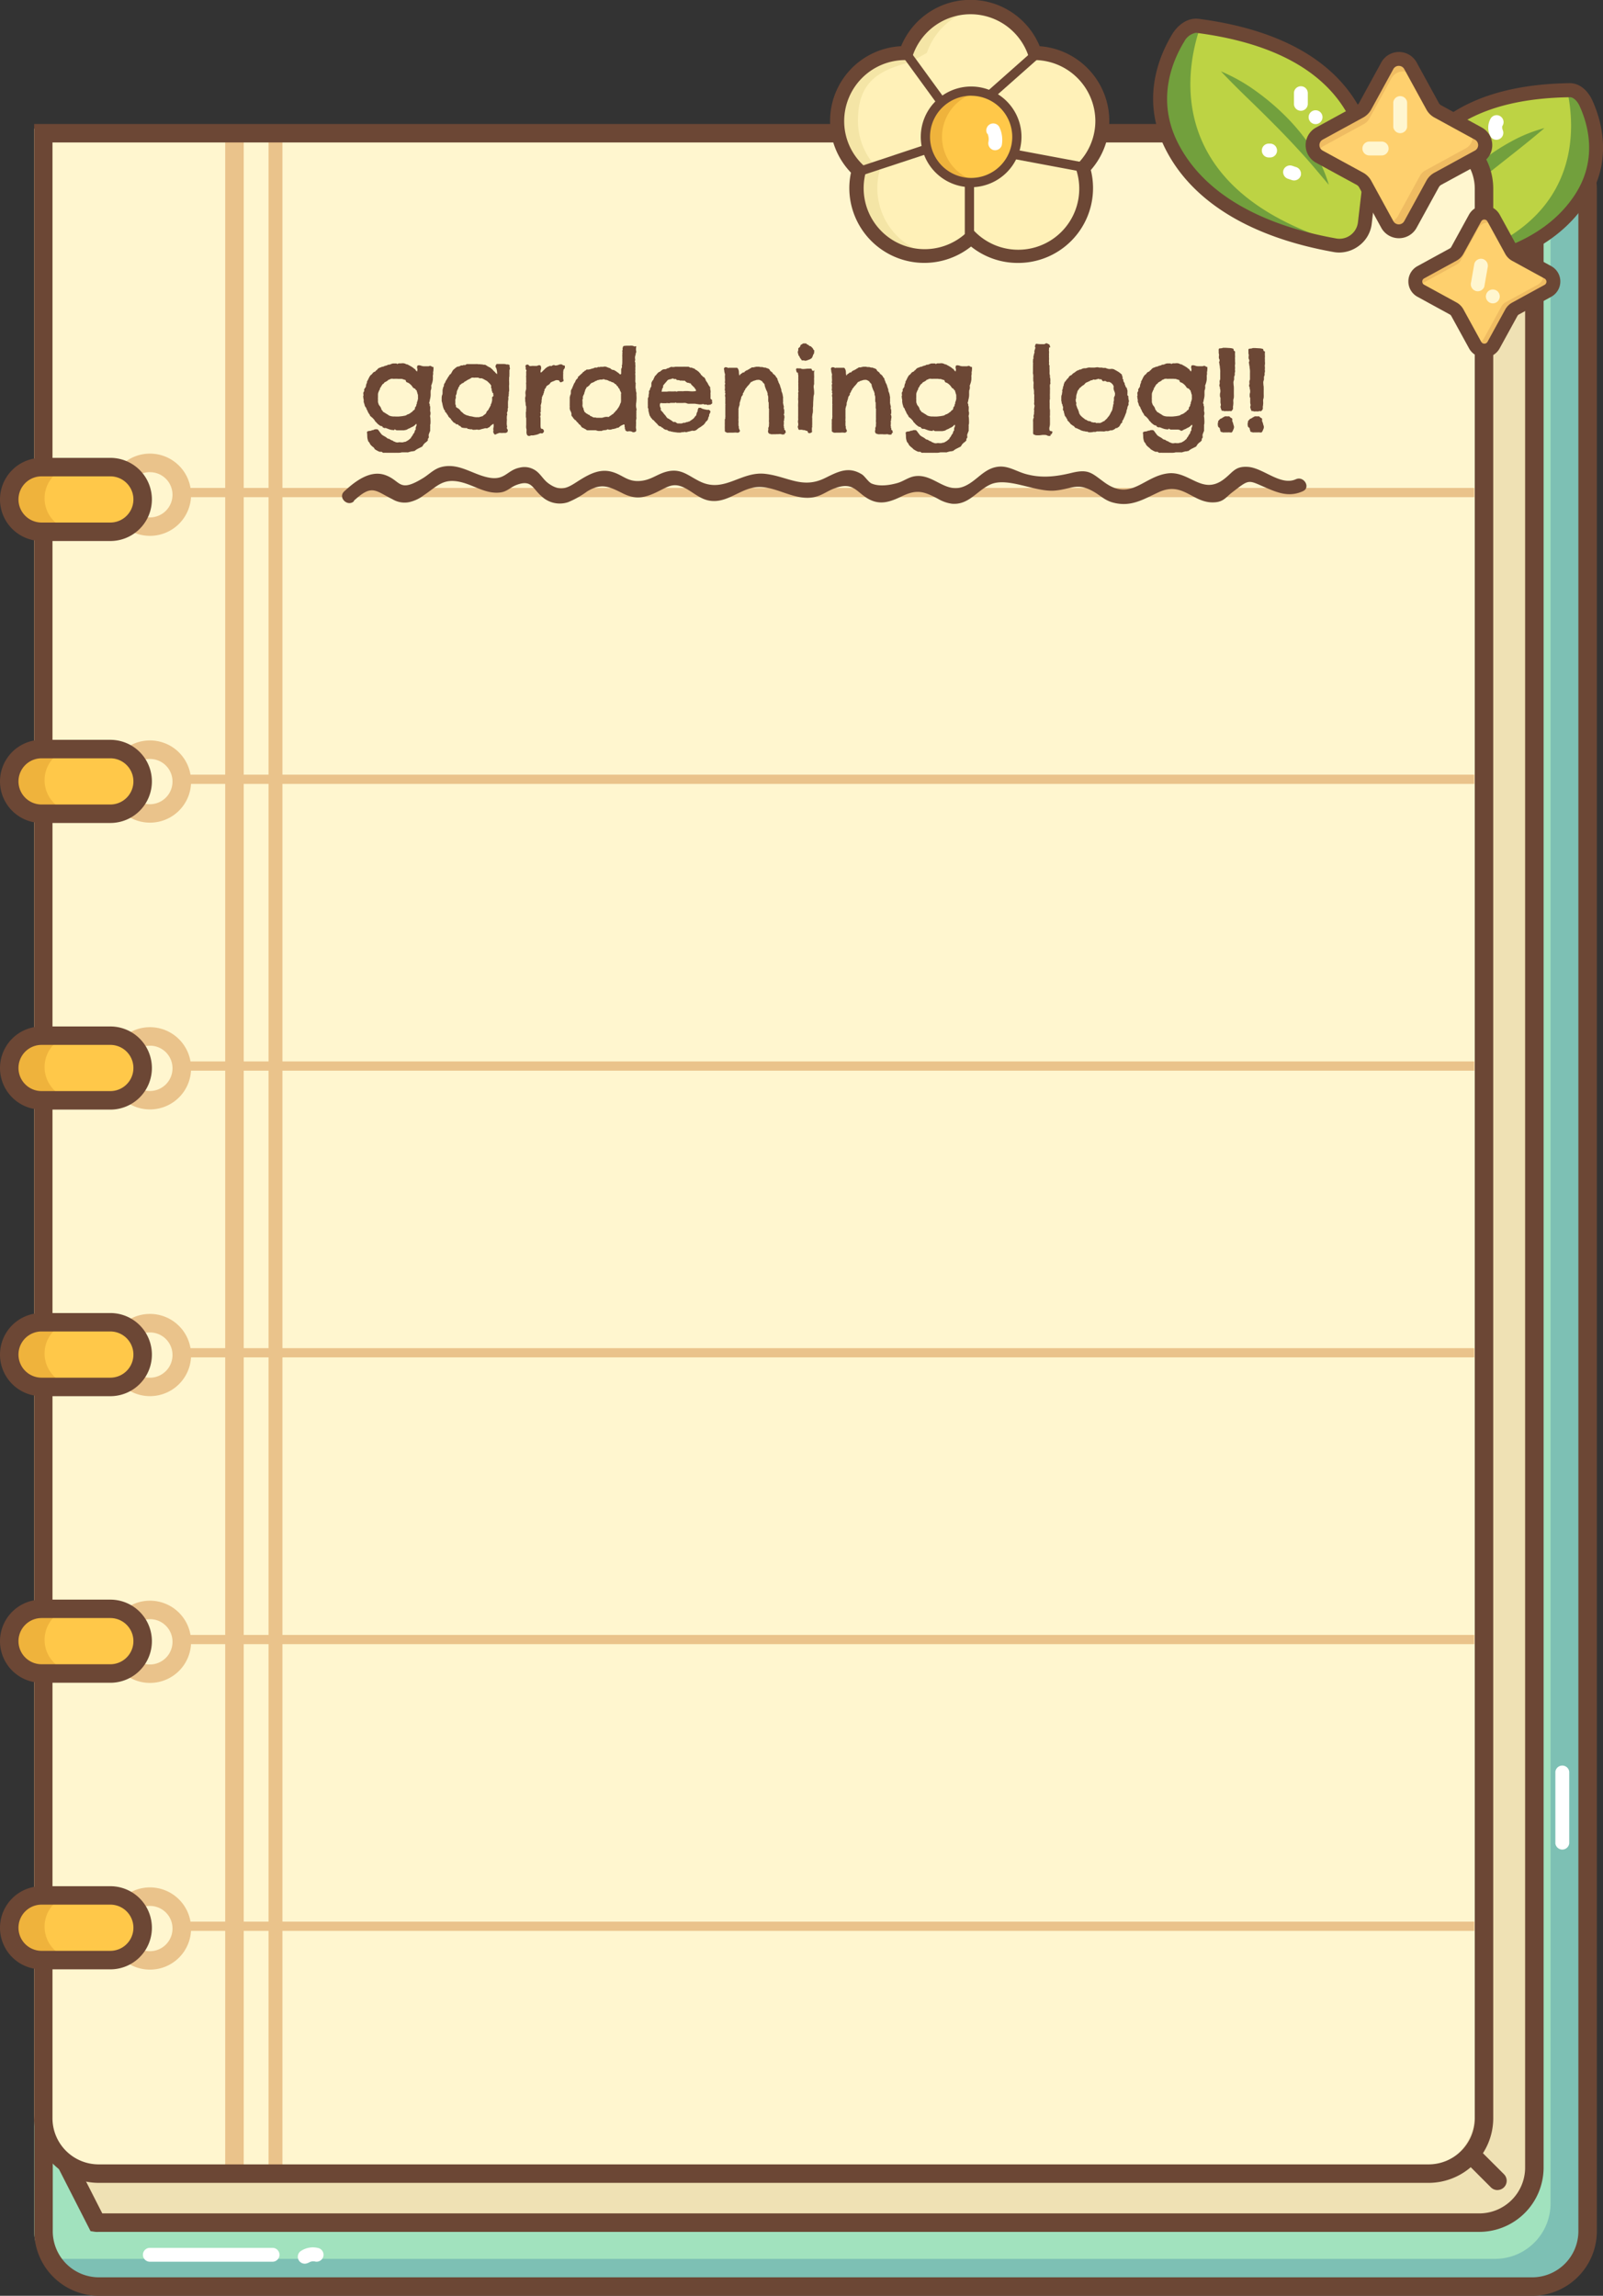 <svg xmlns="http://www.w3.org/2000/svg" viewBox="0 0 347 497"><rect x="0" y="0" width="347" height="497" fill="#333333" stroke="none"/><defs><style>.cls-1{fill:#a1e2be;}.cls-2{fill:#7dc0b4;}.cls-3{fill:#6c4735;}.cls-4{fill:#efe1b4;}.cls-5{fill:#bdd344;}.cls-6{fill:#72a03d;}.cls-7{fill:#fff;}.cls-8{fill:#fff6cf;}.cls-9{fill:#eac38b;}.cls-10{fill:none;stroke:#6c4735;stroke-miterlimit:10;stroke-width:4px;}.cls-11{fill:#ffc849;}.cls-12{fill:#efb33c;}.cls-13{fill:#fed06e;}.cls-14{fill:#efbc62;}.cls-15{fill:#fff1b8;}.cls-16{fill:#f4e5a6;}</style></defs><title>Asset 4</title><g id="Layer_2" data-name="Layer 2"><g id="Layer_1-2" data-name="Layer 1"><rect class="cls-1" x="7.38" y="28.94" width="334.32" height="466.06" rx="12" ry="12"/><path class="cls-2" d="M342.2,41.45V483.5a12,12,0,0,1-12,12H19.91a12,12,0,0,1-11.12-7.41,11.9,11.9,0,0,0,4.6.91H323.65a12,12,0,0,0,12-12V34.94a11.88,11.88,0,0,0-.91-4.59A12,12,0,0,1,342.2,41.45Z"/><path class="cls-3" d="M331.67,497H21.42a14,14,0,0,1-14-14V40.94a14,14,0,0,1,14-14H331.67a14,14,0,0,1,14,14V483A14,14,0,0,1,331.67,497ZM21.42,30.94a10,10,0,0,0-10,10V483a10,10,0,0,0,10,10H331.67a10,10,0,0,0,10-10V40.94a10,10,0,0,0-10-10Z"/><path class="cls-4" d="M332.16,50.58V469.37a11.92,11.92,0,0,1-12,11.79H21.4a4.1,4.1,0,0,1-.49,0L9.37,458.5V38.79H320.13A11.92,11.92,0,0,1,332.16,50.58Z"/><path class="cls-3" d="M320.14,483.16H21.4a6.16,6.16,0,0,1-.73,0L19.6,483,7.36,459V36.79H320.14a13.93,13.93,0,0,1,14,13.79V469.37A13.93,13.93,0,0,1,320.14,483.16Zm-298-4h298a9.92,9.92,0,0,0,10-9.79V50.58a9.92,9.92,0,0,0-10-9.79H11.37V458Z"/><path class="cls-5" d="M339.76,19.55c1.55,0,2.85,1.3,3.5,2.71,1.81,3.92,4.47,12.41-1.21,20.9-6.85,10.26-19.79,14.46-33.4,15.28a4.93,4.93,0,0,1-5.24-4.91V47C303.41,39.48,307.28,20,339.76,19.55Z"/><path class="cls-6" d="M334.33,27.73c-2,1.72-3.94,3.28-5.91,4.85l-5.87,4.64c-1.94,1.55-3.83,3.14-5.74,4.75s-3.7,3.32-5.67,5.05a24.63,24.63,0,0,1,4-6.69,38.11,38.11,0,0,1,5.55-5.44,43.9,43.9,0,0,1,6.46-4.27A31.31,31.31,0,0,1,334.33,27.73Z"/><path class="cls-6" d="M306.62,58.14a4.89,4.89,0,0,0,2,.3c13.61-.81,26.55-5,33.4-15.27,5.67-8.49,3-17,1.2-20.9-.65-1.41-1.95-2.73-3.5-2.71h-.48C341.16,28.16,343,52.15,306.62,58.14Z"/><path class="cls-3" d="M308.34,59.94a6.49,6.49,0,0,1-4.43-1.75,6.34,6.34,0,0,1-2-4.66V47c0-4.75,1.82-28.45,37.83-29h.06c2.33,0,4,1.84,4.82,3.58,2.08,4.5,4.68,13.38-1.32,22.36C337,53.44,325,59,308.73,59.93Zm31.43-38.89c-32.35.46-34.87,20-34.87,26v6.51A3.37,3.37,0,0,0,306,56a3.44,3.44,0,0,0,2.57.93c10.69-.64,25-3.7,32.24-14.61,5.18-7.76,2.91-15.51,1.09-19.44-.41-.89-1.24-1.84-2.09-1.84Z"/><path class="cls-7" d="M325.25,28c.1.2-.06-.17-.07-.21-.09-.34,0,.14,0-.2s-.08.1,0-.2-.07.09.09-.2a1.5,1.5,0,0,0-2.6-1.51,4,4,0,0,0-.05,3.83,1.5,1.5,0,0,0,2.6-1.51Z"/><path class="cls-7" d="M319.94,33.08a1.5,1.5,0,0,0,0-3,1.5,1.5,0,0,0,0,3Z"/><path class="cls-7" d="M315.73,50.7l6.62-2.41c1.8-.66,1-3.56-.8-2.89l-6.62,2.41c-1.8.66-1,3.56.8,2.89Z"/><path class="cls-8" d="M7.38,27.85H307.3a12,12,0,0,1,12,12V457.56a12,12,0,0,1-12,12H19.38a12,12,0,0,1-12-12V27.85A0,0,0,0,1,7.38,27.85Z"/><rect class="cls-9" x="48.75" y="30.76" width="4.01" height="439.79"/><rect class="cls-9" x="58.13" y="30.76" width="3.01" height="439.79"/><rect class="cls-9" x="39.35" y="105.63" width="279.79" height="2"/><rect class="cls-9" x="39.35" y="167.7" width="279.79" height="2"/><rect class="cls-9" x="39.35" y="229.78" width="279.79" height="2"/><rect class="cls-9" x="39.35" y="291.85" width="279.79" height="2"/><rect class="cls-9" x="39.35" y="353.93" width="279.79" height="2"/><rect class="cls-9" x="39.35" y="416" width="279.79" height="2"/><path class="cls-9" d="M32.49,116a8.9,8.9,0,1,1,8.87-8.9A8.89,8.89,0,0,1,32.49,116Zm0-13.79a4.9,4.9,0,1,0,4.85,4.9A4.88,4.88,0,0,0,32.49,102.22Z"/><path class="cls-9" d="M32.49,178.09a8.9,8.9,0,1,1,8.87-8.9A8.89,8.89,0,0,1,32.49,178.09Zm0-13.79a4.9,4.9,0,1,0,4.85,4.9A4.88,4.88,0,0,0,32.49,164.3Z"/><path class="cls-9" d="M32.49,240.17a8.9,8.9,0,1,1,8.87-8.9A8.89,8.89,0,0,1,32.49,240.17Zm0-13.79a4.9,4.9,0,1,0,4.85,4.9A4.88,4.88,0,0,0,32.49,226.37Z"/><path class="cls-9" d="M32.49,302.24a8.9,8.9,0,1,1,8.87-8.9A8.89,8.89,0,0,1,32.49,302.24Zm0-13.79a4.9,4.9,0,1,0,4.85,4.9A4.88,4.88,0,0,0,32.49,288.45Z"/><path class="cls-9" d="M32.49,364.32a8.9,8.9,0,1,1,8.87-8.9A8.89,8.89,0,0,1,32.49,364.32Zm0-13.79a4.9,4.9,0,1,0,4.85,4.9A4.88,4.88,0,0,0,32.49,350.52Z"/><path class="cls-9" d="M32.49,426.39a8.9,8.9,0,1,1,8.87-8.9A8.89,8.89,0,0,1,32.49,426.39Zm0-13.79a4.9,4.9,0,1,0,4.85,4.9A4.88,4.88,0,0,0,32.49,412.6Z"/><path class="cls-10" d="M313.59,29.66"/><path class="cls-3" d="M309.24,472.55H21.39a14,14,0,0,1-14-14V26.84H309.24a14,14,0,0,1,14,14V458.55A14,14,0,0,1,309.24,472.55ZM11.36,30.84V458.55a10,10,0,0,0,10,10H309.24a10,10,0,0,0,10-10V40.84a10,10,0,0,0-10-10Z"/><rect class="cls-11" x="1.62" y="101.12" width="28.89" height="14.01" rx="7" ry="7"/><rect class="cls-11" x="1.62" y="162.16" width="28.89" height="14.01" rx="7" ry="7"/><rect class="cls-11" x="1.62" y="224.2" width="28.89" height="14.01" rx="7" ry="7"/><rect class="cls-11" x="1.62" y="286.24" width="28.89" height="14.01" rx="7" ry="7"/><rect class="cls-11" x="1.62" y="348.28" width="28.89" height="14.01" rx="7" ry="7"/><rect class="cls-11" x="1.62" y="410.32" width="28.89" height="14.01" rx="7" ry="7"/><path class="cls-12" d="M16.65,114.87h-7a7,7,0,0,1-7-7,7,7,0,0,1,7-7h7a7,7,0,1,0,0,14Z"/><path class="cls-12" d="M16.65,175.91h-7a7,7,0,0,1-7-7,7,7,0,0,1,7-7h7a7,7,0,1,0,0,14Z"/><path class="cls-12" d="M16.65,238h-7a7,7,0,0,1-7-7,7,7,0,0,1,7-7h7a7,7,0,1,0,0,14Z"/><path class="cls-12" d="M16.65,300h-7a7,7,0,0,1-7-7,7,7,0,0,1,7-7h7a7,7,0,1,0,0,14Z"/><path class="cls-12" d="M16.65,362h-7a7,7,0,0,1-7-7,7,7,0,0,1,7-7h7a7,7,0,1,0,0,14Z"/><path class="cls-12" d="M16.65,424.08h-7a7,7,0,0,1-7-7,7,7,0,0,1,7-7h7a7,7,0,1,0,0,14Z"/><path class="cls-3" d="M324.15,474.11a2,2,0,0,1-1.42-.59l-5-5a2,2,0,0,1,2.84-2.83l5,5a2,2,0,0,1-1.42,3.41Z"/><path class="cls-5" d="M259.31,5.61C257.58,5.38,256,6.69,255,8.18c-2.54,4.14-6.61,13.27-1.39,23.49C260,44,273.84,50.39,288.94,53.08a5.54,5.54,0,0,0,6.49-4.79l.85-7.27C297.27,32.6,295.5,10.38,259.31,5.61Z"/><path class="cls-6" d="M264.3,15.45a37.43,37.43,0,0,1,7.57,4.27,51.9,51.9,0,0,1,6.61,5.63,44.71,44.71,0,0,1,5.5,6.76,29,29,0,0,1,3.67,7.9c-1.9-2.22-3.66-4.39-5.55-6.47s-3.79-4.1-5.76-6.09-4-4-6-5.93S266.31,17.57,264.3,15.45Z"/><path class="cls-6" d="M291.24,53a5.5,5.5,0,0,1-2.29.07c-15.09-2.68-29-9.05-35.28-21.41-5.22-10.22-1.14-19.35,1.39-23.48.91-1.49,2.53-2.8,4.26-2.57l.54.07C256.62,15,251.42,41.58,291.24,53Z"/><path class="cls-3" d="M289.92,54.67a7,7,0,0,1-1.23-.11c-18-3.21-30.58-10.89-36.36-22.21-5.48-10.73-1.44-20.24,1.45-25,1.1-1.8,3.2-3.6,5.74-3.27h0c40,5.26,38.89,31.8,38.27,37.07l-.85,7.27a6.94,6.94,0,0,1-2.8,4.81A7.11,7.11,0,0,1,289.92,54.67Zm-31-47.58A3.59,3.59,0,0,0,256.35,9c-2.56,4.18-6.15,12.6-1.34,22,6.74,13.2,22.32,18.5,34.21,20.62a4,4,0,0,0,3.13-.73,4,4,0,0,0,1.6-2.75l.85-7.27c.79-6.71.54-29-35.68-33.74Z"/><path class="cls-7" d="M283.1,22.48V20.17a1.5,1.5,0,0,0-3,0v2.31a1.5,1.5,0,0,0,3,0Z"/><path class="cls-7" d="M284.78,26.87a1.5,1.5,0,0,0,0-3,1.5,1.5,0,0,0,0,3Z"/><path class="cls-7" d="M278.86,38.72l.87.29a1.52,1.52,0,0,0,1.85-1,1.53,1.53,0,0,0-1.05-1.85l-.87-.29a1.52,1.52,0,0,0-1.85,1,1.53,1.53,0,0,0,1.05,1.85Z"/><path class="cls-7" d="M274.94,31.09h-.29a1.5,1.5,0,1,0,0,3h.29a1.5,1.5,0,1,0,0-3Z"/><path class="cls-13" d="M305.31,14.24,310.1,23a2.86,2.86,0,0,0,1.14,1.13L320,28.91a2.85,2.85,0,0,1,0,5l-8.77,4.79a2.86,2.86,0,0,0-1.14,1.13l-4.79,8.75a2.86,2.86,0,0,1-5,0l-4.79-8.75a2.86,2.86,0,0,0-1.14-1.13l-8.77-4.79a2.85,2.85,0,0,1,0-5l8.77-4.79A2.86,2.86,0,0,0,295.5,23l4.79-8.75A2.86,2.86,0,0,1,305.31,14.24Z"/><path class="cls-14" d="M305.37,16a2.86,2.86,0,0,0-4.17.95l-4.8,8.75a2.88,2.88,0,0,1-1.14,1.14l-8.77,4.79A2.81,2.81,0,0,0,285,34.1l-.33-.18a2.85,2.85,0,0,1,0-5l8.77-4.79A2.88,2.88,0,0,0,294.59,23l4.8-8.75a2.86,2.86,0,0,1,5,0Z"/><path class="cls-14" d="M319.1,33.92l-8.77,4.79a2.88,2.88,0,0,0-1.14,1.14l-4.8,8.75a2.86,2.86,0,0,1-5,0l-.27-.5a2.84,2.84,0,0,0,3.47-1.31l4.8-8.75a2.88,2.88,0,0,1,1.14-1.14l8.77-4.79a2.83,2.83,0,0,0,1.31-3.47l.5.27A2.85,2.85,0,0,1,319.1,33.92Z"/><path class="cls-3" d="M302.8,51.57A4.36,4.36,0,0,1,299,49.31l-4.79-8.75a1.36,1.36,0,0,0-.54-.54l-8.77-4.78a4.35,4.35,0,0,1,0-7.64l8.77-4.79a1.34,1.34,0,0,0,.54-.54L299,13.52a4.37,4.37,0,0,1,7.66,0l4.79,8.75a1.35,1.35,0,0,0,.54.54l8.77,4.79a4.35,4.35,0,0,1,0,7.64L312,40a1.34,1.34,0,0,0-.54.54l-4.8,8.75A4.36,4.36,0,0,1,302.8,51.57Zm0-37.31a1.33,1.33,0,0,0-1.19.7l-4.79,8.75a4.36,4.36,0,0,1-1.73,1.73l-8.77,4.79a1.35,1.35,0,0,0,0,2.37l8.77,4.79a4.36,4.36,0,0,1,1.73,1.73l4.79,8.75a1.35,1.35,0,0,0,2.37,0l4.79-8.75a4.35,4.35,0,0,1,1.73-1.73l8.77-4.79a1.35,1.35,0,0,0,0-2.37l-8.77-4.79a4.34,4.34,0,0,1-1.73-1.73L304,15A1.33,1.33,0,0,0,302.8,14.26Z"/><path class="cls-13" d="M323.33,47.22l3.84,7a2.29,2.29,0,0,0,.91.91l7,3.83a2.28,2.28,0,0,1,0,4l-7,3.83a2.29,2.29,0,0,0-.91.91l-3.84,7a2.29,2.29,0,0,1-4,0l-3.84-7a2.29,2.29,0,0,0-.91-.91l-7-3.83a2.28,2.28,0,0,1,0-4l7-3.83a2.29,2.29,0,0,0,.91-.91l3.84-7A2.29,2.29,0,0,1,323.33,47.22Z"/><path class="cls-14" d="M323.38,48.62a2.29,2.29,0,0,0-3.34.76l-3.84,7a2.3,2.3,0,0,1-.91.91l-7,3.83a2.25,2.25,0,0,0-1.19,2l-.26-.14a2.28,2.28,0,0,1,0-4l7-3.83a2.3,2.3,0,0,0,.91-.91l3.84-7a2.29,2.29,0,0,1,4,0Z"/><path class="cls-14" d="M334.37,63l-7,3.83a2.3,2.3,0,0,0-.91.91l-3.84,7a2.29,2.29,0,0,1-4,0l-.22-.4a2.27,2.27,0,0,0,2.78-1l3.84-7a2.3,2.3,0,0,1,.91-.91l7-3.83a2.27,2.27,0,0,0,1-2.78l.4.22A2.28,2.28,0,0,1,334.37,63Z"/><path class="cls-3" d="M321.32,77.39a3.79,3.79,0,0,1-3.33-2l-3.84-7a.78.78,0,0,0-.31-.31l-7-3.83a3.78,3.78,0,0,1,0-6.64l7-3.83a.77.77,0,0,0,.31-.31l3.84-7a3.8,3.8,0,0,1,6.65,0l3.84,7a.78.78,0,0,0,.31.31l7,3.83a3.78,3.78,0,0,1,0,6.64l-7,3.83a.78.78,0,0,0-.31.31l-3.84,7A3.79,3.79,0,0,1,321.32,77.39Zm0-29.86a.77.77,0,0,0-.69.41l-3.84,7a3.77,3.77,0,0,1-1.51,1.5l-7,3.83a.78.78,0,0,0,0,1.37l7,3.83A3.78,3.78,0,0,1,316.8,67l3.84,7A.78.78,0,0,0,322,74l3.84-7a3.79,3.79,0,0,1,1.51-1.5l7-3.83a.78.78,0,0,0,0-1.37l-7-3.83a3.79,3.79,0,0,1-1.51-1.5l-3.84-7A.77.77,0,0,0,321.32,47.53Z"/><path class="cls-15" d="M238.58,26.15A14.71,14.71,0,0,0,224,11.46a14.72,14.72,0,0,0-27.86,0h-.2a14.68,14.68,0,0,0-10,25.45A14.71,14.71,0,0,0,210.2,51.38a14.71,14.71,0,0,0,24.2-15A14.63,14.63,0,0,0,238.58,26.15Z"/><path class="cls-16" d="M185.72,26.16a14.62,14.62,0,0,0,4.7,10.74,15,15,0,0,0-.51,3.81,14.71,14.71,0,0,0,12.46,14.53,15.72,15.72,0,0,1-2.29.17,14.71,14.71,0,0,1-14.73-14.71,15,15,0,0,1,.51-3.81,14.68,14.68,0,0,1,10-25.45h.2A14.73,14.73,0,0,1,210,1.5a15.58,15.58,0,0,1,2.28.17,14.73,14.73,0,0,0-11.65,9.79c-.06,0-3.49,2-3.55,2C189.82,15.28,185.72,18,185.72,26.16Z"/><path class="cls-3" d="M220.32,56.92a16.16,16.16,0,0,1-10.12-3.55,16.23,16.23,0,0,1-26.35-12.66,16,16,0,0,1,.36-3.33A16.18,16.18,0,0,1,195.06,10a16.23,16.23,0,0,1,30,0,16.26,16.26,0,0,1,15.07,16.16,16.08,16.08,0,0,1-4,10.65,16.2,16.2,0,0,1-15.76,20.11Zm-10.12-7.6,1,1A13.21,13.21,0,0,0,233,36.84l-.26-.85.62-.64a13.12,13.12,0,0,0,3.75-9.2A13.25,13.25,0,0,0,224,13h-1.07l-.34-1a13.22,13.22,0,0,0-25,0l-.35,1-1.28,0h0a13.23,13.23,0,0,0-13.22,13.2,13.06,13.06,0,0,0,4.23,9.65l.66.61-.23.87a13.21,13.21,0,0,0,21.84,13Z"/><path class="cls-3" d="M214.4,21.51a1,1,0,0,1-.67-1.75l10-8.86a1,1,0,1,1,1.33,1.5l-10,8.86A1,1,0,0,1,214.4,21.51Z"/><path class="cls-3" d="M203.48,22.64a1,1,0,0,1-.81-.41l-7.28-10A1,1,0,0,1,197,11.06l7.28,10a1,1,0,0,1-.81,1.59Z"/><path class="cls-3" d="M186.17,38.09a1,1,0,0,1-.32-1.95l13.66-4.54a1,1,0,1,1,.63,1.9L186.49,38A1,1,0,0,1,186.17,38.09Z"/><path class="cls-3" d="M209.85,52.63a1,1,0,0,1-1-1V39.82a1,1,0,0,1,2,0V51.63A1,1,0,0,1,209.85,52.63Z"/><path class="cls-3" d="M234.43,37.18l-.19,0-14.57-2.73a1,1,0,1,1,.37-2l14.57,2.73a1,1,0,0,1-.18,2Z"/><ellipse class="cls-11" cx="210.2" cy="29.63" rx="9.92" ry="9.9"/><path class="cls-12" d="M212.48,39.43a8.5,8.5,0,0,1-1.37.1,9.9,9.9,0,1,1,0-19.8,8.47,8.47,0,0,1,1.37.1,9.89,9.89,0,0,0,0,19.6Z"/><path class="cls-3" d="M210.2,40.53a10.9,10.9,0,1,1,10.92-10.9A10.93,10.93,0,0,1,210.2,40.53Zm0-19.81a8.9,8.9,0,1,0,8.92,8.9A8.92,8.92,0,0,0,210.2,20.73Z"/><path class="cls-7" d="M213.75,28.89a3,3,0,0,1,.23,1.74A1.54,1.54,0,0,0,215,32.47a1.52,1.52,0,0,0,1.85-1,6.5,6.5,0,0,0-.54-4,1.5,1.5,0,0,0-2.6,1.51Z"/><path class="cls-3" d="M23.88,117.12H9a9,9,0,1,1,0-18H23.88a9,9,0,1,1,0,18ZM9,103.12a5,5,0,1,0,0,10H23.88a5,5,0,1,0,0-10Z"/><path class="cls-3" d="M23.88,178.16H9a9,9,0,1,1,0-18H23.88a9,9,0,1,1,0,18ZM9,164.16a5,5,0,1,0,0,10H23.88a5,5,0,1,0,0-10Z"/><path class="cls-3" d="M23.88,240.21H9a9,9,0,1,1,0-18H23.88a9,9,0,1,1,0,18ZM9,226.2a5,5,0,1,0,0,10H23.88a5,5,0,1,0,0-10Z"/><path class="cls-3" d="M23.88,302.25H9a9,9,0,1,1,0-18H23.88a9,9,0,1,1,0,18ZM9,288.24a5,5,0,1,0,0,10H23.88a5,5,0,1,0,0-10Z"/><path class="cls-3" d="M23.88,364.29H9a9,9,0,1,1,0-18H23.88a9,9,0,1,1,0,18ZM9,350.28a5,5,0,1,0,0,10H23.88a5,5,0,1,0,0-10Z"/><path class="cls-3" d="M23.88,426.33H9a9,9,0,1,1,0-18H23.88a9,9,0,1,1,0,18ZM9,412.32a5,5,0,1,0,0,10H23.88a5,5,0,1,0,0-10Z"/><path class="cls-8" d="M296.42,33.65h2.67a1.5,1.5,0,1,0,0-3h-2.67a1.5,1.5,0,1,0,0,3Z"/><path class="cls-8" d="M301.6,22.15v5.34a1.51,1.51,0,0,0,3,0V22.15a1.51,1.51,0,0,0-3,0Z"/><path class="cls-8" d="M321.33,61.92l.7-4A1.54,1.54,0,0,0,321,56.07a1.52,1.52,0,0,0-1.85,1l-.7,4A1.54,1.54,0,0,0,319.48,63a1.52,1.52,0,0,0,1.85-1Z"/><path class="cls-8" d="M323.15,65.67a1.5,1.5,0,0,0,0-3,1.5,1.5,0,0,0,0,3Z"/><path class="cls-7" d="M32.44,489.62H59a1.5,1.5,0,0,0,0-3H32.44a1.5,1.5,0,0,0,0,3Z"/><path class="cls-7" d="M66.76,489.88a2.58,2.58,0,0,1,.43-.25c-.15.06.28-.07.34-.08H68q-.19,0,.09,0a1.5,1.5,0,1,0,.8-2.89,4.71,4.71,0,0,0-3.68.59,1.5,1.5,0,1,0,1.52,2.59Z"/><path class="cls-7" d="M339.69,399.06V383.55a1.51,1.51,0,0,0-3,0v15.51a1.51,1.51,0,0,0,3,0Z"/><path class="cls-3" d="M93.83,79.44a3,3,0,0,1,0,.53,2.27,2.27,0,0,1-.07.55,2,2,0,0,0,0,.33.28.28,0,0,1,0,.16,2,2,0,0,0-.06.55,1.25,1.25,0,0,1,0,.4,1.64,1.64,0,0,1-.07.59c0,.15-.07.29-.11.44a3.35,3.35,0,0,1-.18.49,1.84,1.84,0,0,1,0,.73,1.87,1.87,0,0,1-.06.2,1.69,1.69,0,0,0-.06.2.2.2,0,0,0,0,.12.3.3,0,0,1,0,.15,1.62,1.62,0,0,0,0,.33v.18q0,.42-.06.64c0,.15-.05.29-.09.42a3.5,3.5,0,0,1-.17.76.8.8,0,0,0,.06.17,1.16,1.16,0,0,1,.06.15.51.51,0,0,1,0,.29,1.1,1.1,0,0,1,.1.2.62.62,0,0,1,0,.24,1.42,1.42,0,0,1,0,.34,1.12,1.12,0,0,0,0,.27.46.46,0,0,0,0,.18,1.28,1.28,0,0,1,.06.18,1.4,1.4,0,0,1,0,.42,1.16,1.16,0,0,1-.09.39,3.82,3.82,0,0,1,.09.79,6.6,6.6,0,0,1,0,.92,1.08,1.08,0,0,0-.06.42,1.87,1.87,0,0,1,0,.37,1.09,1.09,0,0,1,0,.17l0,.17a.65.65,0,0,0,0,.18.69.69,0,0,1,0,.18,1.76,1.76,0,0,1-.17.42.9.9,0,0,1-.07.22,1,1,0,0,0-.07.2,1,1,0,0,0,0,.33,1.29,1.29,0,0,1,0,.35.42.42,0,0,0-.09.13.18.18,0,0,1-.11.11,1.54,1.54,0,0,1,0,.37,2.79,2.79,0,0,0-.28.27.83.83,0,0,1-.35.22.18.18,0,0,1-.1.17.36.36,0,0,0-.15.12.21.21,0,0,0-.06.12.22.22,0,0,1-.06.12.16.16,0,0,0-.12.12.32.32,0,0,1-.07.15l-.89.45a3.62,3.62,0,0,0-.8.53.71.71,0,0,0-.37.07l-.23,0-.26.06-.34.09-.17.06a.72.72,0,0,1-.27,0h-.83a.33.33,0,0,1-.15,0l-.12,0a3.13,3.13,0,0,1-.68.1l-.56,0a.4.4,0,0,0-.16,0,.41.41,0,0,1-.16,0l-.13,0-.14,0H84.4l-.17,0-.12,0-.24,0-.24,0a1.52,1.52,0,0,0-.37,0,.3.3,0,0,0-.17,0,.34.34,0,0,1-.15,0l-.16-.1-.18-.12a.47.47,0,0,0-.18,0,.42.42,0,0,1-.21,0,1.57,1.57,0,0,1-.29-.1l-.29-.15-.26-.15-.26-.17L81,97l-.1-.11-.21-.17-.11-.07a.66.66,0,0,0-.16-.16.11.11,0,0,1-.06-.06l-.16-.17a.77.77,0,0,1-.13-.22,1.1,1.1,0,0,0-.21-.34.53.53,0,0,1-.14-.17,3.35,3.35,0,0,1-.22-1q0-.53-.07-1a.53.53,0,0,1,.38-.22l.5-.07.23-.11a.26.26,0,0,1,.23,0A.53.53,0,0,1,81,93l.2-.07.22,0,.19,0a.4.4,0,0,1,.22.1l.17.2.2.29.17.22.21.27a.62.62,0,0,0,.13.12l.31.21.21.11.18.11.11.06.33.26a.75.75,0,0,0,.45.13.57.57,0,0,0,.21.17l.23.12.17.06a.37.37,0,0,1,.15.06.89.89,0,0,0,.17.15l.1,0a1.69,1.69,0,0,0,.43.18,1.16,1.16,0,0,0,.55,0,1.16,1.16,0,0,1,.39,0,.3.3,0,0,0,.17,0,1.37,1.37,0,0,0,.36,0l.35-.1.16,0a.37.37,0,0,0,.16-.1c.11,0,.18-.07.2-.1s0,0,0,0a2,2,0,0,0,.5-.33,1.55,1.55,0,0,1,.33-.26.74.74,0,0,1,.17-.33,1.7,1.7,0,0,0,.22-.31.82.82,0,0,1,.12-.2l0,0a.26.26,0,0,1,.09-.18l.11-.09a3,3,0,0,0,.17-.54l.1-.12.1-.15a.81.81,0,0,1,0-.42,1,1,0,0,1,.16-.37.15.15,0,0,1,0-.13,1.55,1.55,0,0,0,0-.21.2.2,0,0,0-.24.09,1,1,0,0,1-.2.21l-.23.16a.94.94,0,0,1-.23.13,1.54,1.54,0,0,0-.31.15,1.28,1.28,0,0,1-.23.12.22.22,0,0,1-.12.06l-.17.06-.21.12a1.25,1.25,0,0,1-.23.12.87.87,0,0,1-.24.06,1.28,1.28,0,0,0-.27.06l-.29,0-.37,0h-.39l-.51,0a.58.58,0,0,1-.42-.2c-.1,0-.14,0-.14.09s0,.09-.16.06a2.64,2.64,0,0,1-.75-.1,5.93,5.93,0,0,1-.62-.22l-.32-.12a.44.44,0,0,0-.2,0,.3.3,0,0,1-.17,0,.87.87,0,0,0-.24-.12.14.14,0,0,1-.1-.2,1,1,0,0,0-.31-.11.61.61,0,0,1-.21-.06l-.27-.2-.2-.15-.29-.29-.13-.16a.29.29,0,0,0-.18-.11.19.19,0,0,0-.07-.17.16.16,0,0,1-.07-.15l-.17-.18-.17-.18a.4.4,0,0,0-.15-.16.46.46,0,0,1-.12-.09,1.58,1.58,0,0,0-.23-.2.39.39,0,0,1-.13-.12.85.85,0,0,0-.13-.31.42.42,0,0,1-.09-.11l-.13-.21a1.3,1.3,0,0,1-.11-.18l-.07-.21a.34.34,0,0,0-.07-.11,1.57,1.57,0,0,0-.13-.26.55.55,0,0,1-.09-.31l-.1-.11-.12-.16a.77.77,0,0,1-.12-.28,1.24,1.24,0,0,0-.07-.26,1.15,1.15,0,0,0-.06-.18L78.73,87a.33.33,0,0,1,0-.16.49.49,0,0,0,0-.18q0-.27-.07-.37a.79.79,0,0,1,0-.2,1.64,1.64,0,0,0-.06-.26s0-.05.06-.13a.7.7,0,0,0,0-.33,1.3,1.3,0,0,1,0-.4.41.41,0,0,1,.07-.13.89.89,0,0,0,.1-.16.47.47,0,0,0,0-.23.27.27,0,0,1,0-.18.73.73,0,0,0,.14-.2.22.22,0,0,1,.06-.1.94.94,0,0,1,.17-.22,1.9,1.9,0,0,1,.06-.46,1.21,1.21,0,0,1,.18-.42v-.29a.65.65,0,0,0,.12-.17l.1-.2.21-.43a2.49,2.49,0,0,1,.26-.43c.06-.11.11-.17.13-.18l.06,0a2.05,2.05,0,0,0,.32-.34,1.12,1.12,0,0,1,.22-.24l.18-.09.21-.09.13-.18a.21.21,0,0,1,.18-.09,1.34,1.34,0,0,1,.39-.42.85.85,0,0,1,.26-.12l.28-.1a.8.8,0,0,1,.27-.11l.17,0a2,2,0,0,1,.59-.23,1.21,1.21,0,0,0,.49-.21,1.05,1.05,0,0,0,.55-.1,2.1,2.1,0,0,1,.53-.17h.32l.33,0a.32.32,0,0,1,.28.16.22.22,0,0,1,.15-.12l.2-.07a2.37,2.37,0,0,0,.54,0,2.16,2.16,0,0,1,.51,0,1.59,1.59,0,0,1,.43.15.85.85,0,0,0,.4.1,2,2,0,0,0,.33.2l.36.2.28.17.28.2a1.25,1.25,0,0,0,.24.21l.12,0a.66.66,0,0,0,.17.32l.24.24a.67.67,0,0,0,.06-.24.93.93,0,0,1,.06-.27l-.09-.16a.46.46,0,0,1,0-.26c0-.2,0-.32.12-.37a.54.54,0,0,1,.32-.06,1.68,1.68,0,0,1,.44.1,2.16,2.16,0,0,0,.54.11l.51,0,.54,0,.23-.07a.32.32,0,0,1,.21,0,.72.72,0,0,1,.28.15A.5.5,0,0,0,93.83,79.44Zm-3.35,6.94a1.38,1.38,0,0,0,0-.31c0-.07,0-.16,0-.26l0-.18a.44.44,0,0,1,0-.21.3.3,0,0,1-.11-.23.51.51,0,0,0-.06-.23,1.72,1.72,0,0,1-.09-.27.19.19,0,0,0,0-.1.41.41,0,0,0-.18-.17.21.21,0,0,1-.11-.22L89.52,84a.49.49,0,0,1-.2-.22,3.09,3.09,0,0,0-.37-.46,2.89,2.89,0,0,0-.34-.29,1.29,1.29,0,0,0-.34-.2l-.27-.1a.57.57,0,0,1-.12-.2l-.1-.27a2,2,0,0,1-.4-.11l-.4-.13-.32,0-.19,0h-.24A.82.82,0,0,1,86,82l-.24,0-.24,0a1.63,1.63,0,0,1-.48,0,1.12,1.12,0,0,0-.33,0,.85.85,0,0,0-.33.12.63.63,0,0,1-.33.1.32.32,0,0,1-.13.17l-.18.12a2.74,2.74,0,0,1-.37.2.53.53,0,0,0-.27.27,1.15,1.15,0,0,1-.23.17.16.16,0,0,0-.09.07.79.79,0,0,1-.15.24l-.12.12a.2.2,0,0,1-.07.23l-.17.16a1.53,1.53,0,0,1-.07.39.52.52,0,0,0-.15.22,1,1,0,0,1-.07.2,1.4,1.4,0,0,0-.16.68q0,.34,0,.66a.62.62,0,0,0,0,.28.51.51,0,0,1,0,.13c0,.15,0,.27,0,.38a.82.82,0,0,0,.06.35,1.67,1.67,0,0,1,.07.2c0,.1.06.15.07.15a1.1,1.1,0,0,0,.17.27,1,1,0,0,1,.15.2,1.57,1.57,0,0,1,.16.31c0,.11.08.22.11.33l.18.2a.71.71,0,0,1,.14.24,3.21,3.21,0,0,1,.43.24l.26.17a3.59,3.59,0,0,1,.42.26,1.18,1.18,0,0,0,.27.16,2.5,2.5,0,0,0,.86.17.19.19,0,0,0,.14,0l.13,0a6.82,6.82,0,0,0,1,0l.64-.07.5-.09a1.18,1.18,0,0,0,.4-.13.84.84,0,0,1,.32-.18.39.39,0,0,0,.17-.06,2,2,0,0,0,.32-.18l.15-.11a1.75,1.75,0,0,1,.28-.2.38.38,0,0,0,.18-.24l.16-.09a.4.4,0,0,0,.16-.13.65.65,0,0,0,.12-.29.3.3,0,0,1,0-.17l.1-.13.1-.13a.78.78,0,0,0,.07-.13l0-.13a.53.53,0,0,1,.12-.28.18.18,0,0,0,0-.18,3,3,0,0,1,.11-.35A3.29,3.29,0,0,0,90.47,86.38Z"/><path class="cls-3" d="M110.39,79.78a.47.47,0,0,1-.06.2.51.51,0,0,0-.06.22.75.75,0,0,1,0,.22.42.42,0,0,0,0,.1.3.3,0,0,1,0,.17.1.1,0,0,0,0,.1.38.38,0,0,1,0,.22.29.29,0,0,0,0,.12.26.26,0,0,0,0,.16.61.61,0,0,1,0,.16,2.5,2.5,0,0,0-.06.31.52.52,0,0,1,0,.16c0,.08,0,.17,0,.27a1.36,1.36,0,0,0,0,.32.28.28,0,0,0,0,.12.33.33,0,0,1,0,.15,2.66,2.66,0,0,1,0,.56,2.58,2.58,0,0,0,0,.56.89.89,0,0,0,0,.22.52.52,0,0,1,0,.22,1,1,0,0,1,0,.32,1.69,1.69,0,0,0-.07.34,1.16,1.16,0,0,1,0,.33.46.46,0,0,0,0,.31,1.24,1.24,0,0,1-.12.29,2,2,0,0,1,0,.66,3.45,3.45,0,0,0-.06.66l0,.23a1.11,1.11,0,0,1,0,.23.42.42,0,0,1,0,.12.45.45,0,0,0,0,.15.62.62,0,0,1,0,.32l-.06.15c0,.18,0,.32,0,.43a.69.69,0,0,1-.12.35.55.55,0,0,0,0,.38.54.54,0,0,1-.07.43.66.66,0,0,1,0,.27,3.09,3.09,0,0,0,0,.32,1.63,1.63,0,0,1,0,.48,1,1,0,0,0,0,.26,2,2,0,0,0,0,.55c0,.17.06.34.07.5a.38.38,0,0,0,0,.42.55.55,0,0,1,.15.37,2.12,2.12,0,0,0-.07.21.53.53,0,0,0,0,.11l-.22.11a.7.7,0,0,1-.2.09l-.15,0-.17,0a.46.46,0,0,0-.23,0,1,1,0,0,1-.26,0,1.09,1.09,0,0,1-.28,0,.6.6,0,0,0-.28,0,.88.88,0,0,0-.28.1.54.54,0,0,1-.26.07.41.41,0,0,1-.29.16.34.34,0,0,0-.17,0,.9.9,0,0,1-.24-.39.37.37,0,0,1,0-.42,1.28,1.28,0,0,1,0-.71,2.1,2.1,0,0,0,0-.78,1.37,1.37,0,0,0-.35.2,3.09,3.09,0,0,0-.31.27.39.39,0,0,0-.12.13.34.34,0,0,1-.15.13l-.22.1a.35.35,0,0,0-.17.12.68.68,0,0,1-.26,0,.69.69,0,0,0-.26,0l-.34.09-.39.09-.39.12a1.08,1.08,0,0,1-.51,0,.4.4,0,0,0-.26,0,.26.26,0,0,1-.13,0,.63.63,0,0,1-.42,0c0,.06-.11.08-.23,0l-.28-.1a.58.58,0,0,1-.37,0,2.37,2.37,0,0,0-.37-.07c-.08,0-.13,0-.13-.07a.13.13,0,0,0-.11-.1,4.13,4.13,0,0,1-1.15-.12.34.34,0,0,0-.13-.15.23.23,0,0,1-.11-.17c-.08,0-.13,0-.16,0a.16.16,0,0,0-.16-.07.4.4,0,0,0-.13-.18.52.52,0,0,1-.14-.13.29.29,0,0,1-.18,0,.29.29,0,0,0-.18,0l-.17-.22,0,0a.37.37,0,0,0-.18-.1.12.12,0,0,1-.09,0l-.2-.2-.15-.17a1.08,1.08,0,0,0-.24-.26q-.1-.06-.07-.23a2.13,2.13,0,0,1-.28-.21l-.11-.13A.57.57,0,0,1,97,90a.23.23,0,0,0-.12-.17l-.27-.43a.45.45,0,0,0-.27-.21c0-.08,0-.13,0-.15s0-.06,0-.12a1.08,1.08,0,0,1-.29-.42,4.5,4.5,0,0,1-.17-.53q-.07-.28-.12-.56a3.36,3.36,0,0,0-.15-.55c0-.23,0-.47,0-.72a1.72,1.72,0,0,1,.12-.67.77.77,0,0,0,.07-.29,1.22,1.22,0,0,1,0-.24c0-.08,0-.16,0-.23s0-.15,0-.23a5.54,5.54,0,0,1,.13-.59,1,1,0,0,1,.18-.34.49.49,0,0,1,0-.31,1.18,1.18,0,0,1,.12-.24l.15-.23a.51.51,0,0,0,.07-.27.63.63,0,0,0,.18-.23,1.18,1.18,0,0,1,.16-.26l.12-.22.15-.24a.73.73,0,0,1,.13-.15.19.19,0,0,0,.06-.2l.12-.1a.52.52,0,0,1,.17-.1q.2-.29.32-.53a2.2,2.2,0,0,1,.29-.43l.18-.16.18-.13a.26.26,0,0,1,.18-.16.2.2,0,0,0,.16-.16l.49-.11a1.23,1.23,0,0,0,.44-.21l.31,0a.5.5,0,0,0,.28-.11.55.55,0,0,0,.39,0l.27-.18h.75q.35,0,.77,0l.38,0a1.17,1.17,0,0,1,.33,0h.22a.23.23,0,0,1,.17.07.42.42,0,0,1,.42,0,.2.2,0,0,0,.12,0,.38.38,0,0,1,.2,0,1.45,1.45,0,0,0,.33.07H105l.24.12.17.12a5.18,5.18,0,0,0,.5.28,2.3,2.3,0,0,1,.36.21.78.78,0,0,0,.17.17l.1.07.1.11.12.13a.49.49,0,0,0,.15.17l.2.17a.48.48,0,0,1,.09.12.31.31,0,0,0,.11.12l.16.13a.26.26,0,0,1,.11.21,1.79,1.79,0,0,0,0-.72,3.13,3.13,0,0,0-.15-.65,1.17,1.17,0,0,0-.15-.23c0-.06,0-.16,0-.31a.67.67,0,0,1,.11-.22l.13-.17s.06,0,.17,0H108l.21,0h.18l.66,0a2.39,2.39,0,0,1,.66.12.46.46,0,0,1,.32,0l.27.11a.37.37,0,0,1,0,.16.37.37,0,0,0,0,.16Zm-3.55,5.86a.45.45,0,0,1-.06-.21c0-.09,0-.17,0-.26a.36.36,0,0,0-.11-.11l-.11-.09a.72.72,0,0,0-.06-.32,1,1,0,0,1-.09-.24.35.35,0,0,0,0-.28.54.54,0,0,1-.09-.18.69.69,0,0,1,0-.26,1.78,1.78,0,0,0,0-.28.31.31,0,0,1-.15-.15.32.32,0,0,0-.07-.12l-.29-.29-.2-.2a1.4,1.4,0,0,0-.47-.32l-.37-.21-.32-.16a.65.65,0,0,0-.29-.07,1.44,1.44,0,0,1-.34,0l-.19-.09-.15-.06h-.15a.51.51,0,0,1-.2,0,.41.41,0,0,1-.16,0l-.13,0a.58.58,0,0,1-.37,0c-.08,0-.14,0-.17,0a.63.63,0,0,0-.33.1,1.74,1.74,0,0,1-.26.17l-.28.13-.11.06a2.47,2.47,0,0,0-.34.2l-.17.12a.56.56,0,0,0-.2.11.08.08,0,0,1-.07,0l-.1.12-.1.12L100,83l-.15.13a1,1,0,0,1-.34.22.6.6,0,0,1-.17.4.52.52,0,0,0-.15.4,1.1,1.1,0,0,0-.15.23l-.1.23a1.27,1.27,0,0,0-.06.31,2.15,2.15,0,0,1-.06.35,1.76,1.76,0,0,1-.1.24.89.89,0,0,0-.07.22,1.08,1.08,0,0,1,0,.5,1.45,1.45,0,0,0-.09.35.55.55,0,0,0,0,.2.62.62,0,0,1,0,.22,1.12,1.12,0,0,1,0,.28.56.56,0,0,0,0,.13.86.86,0,0,0,.11.32.44.44,0,0,1,0,.34l.32.24a1.79,1.79,0,0,1,.76.71l.47.39a1.21,1.21,0,0,0,.49.34,1.68,1.68,0,0,0,.35.16l.26.06.18.06.16.06a6.11,6.11,0,0,1,.76.13,2.55,2.55,0,0,0,.61.09.38.38,0,0,0,.17,0l.17,0h.21a.58.58,0,0,0,.18,0,.88.88,0,0,1,.24-.1l.1,0,.17-.07a.16.16,0,0,1,.2,0,.67.67,0,0,1,.21-.24l.26-.18a1.36,1.36,0,0,0,.23-.21.57.57,0,0,0,.14-.32,1.28,1.28,0,0,1,.22-.28,1.2,1.2,0,0,0,.17-.18.78.78,0,0,0,.09-.18.41.41,0,0,1,.09-.16,3,3,0,0,0,.18-.33.88.88,0,0,1,.18-.26.26.26,0,0,1,0-.23l.11-.21a3.55,3.55,0,0,0,.17-.65,4.53,4.53,0,0,0,0-.72A1.79,1.79,0,0,0,106.85,85.65Z"/><path class="cls-3" d="M122,82.45c-.1.11-.16.17-.18.17a.13.13,0,0,0-.09,0c-.2.11-.3.16-.32.15a.31.31,0,0,1-.27-.2.54.54,0,0,0-.27-.27.42.42,0,0,1-.24,0,.63.63,0,0,0-.24,0,.88.88,0,0,0-.22.07l-.22.1-.47.18-.24.13a.89.89,0,0,0-.15.18,1.06,1.06,0,0,1-.17.21,2.55,2.55,0,0,1-.33.23,1.62,1.62,0,0,0-.31.23.55.55,0,0,0-.07.18.53.53,0,0,1-.1.21,1,1,0,0,0-.19.2l0,.07a.31.31,0,0,0-.06.2.2.2,0,0,1,0,.12l-.1.16a.28.28,0,0,0,0,.26.6.6,0,0,0-.15.28.31.31,0,0,1,0,.13.41.41,0,0,0-.14.21.38.38,0,0,1-.06.16.63.63,0,0,0-.11.33.58.58,0,0,1,0,.21,1.69,1.69,0,0,0-.07.4,1.36,1.36,0,0,1,0,.26,2.23,2.23,0,0,1-.07.33c0,.11-.07.22-.1.35a.66.66,0,0,0,0,.26.69.69,0,0,1,0,.31.33.33,0,0,1,0,.15.44.44,0,0,0,0,.2.89.89,0,0,0,0,.37.3.3,0,0,1-.12.32,1.1,1.1,0,0,1,.09.43.52.52,0,0,1-.11.4,1.55,1.55,0,0,1,.09.59c0,.21,0,.43,0,.65s0,.44,0,.66a2.19,2.19,0,0,0,.06.62.23.23,0,0,0,.22.18.53.53,0,0,1,.29.11.19.19,0,0,0,.06.13.55.55,0,0,1,.11.18.47.47,0,0,1-.1.34.61.61,0,0,1-.24.22.24.24,0,0,1-.2,0,.53.53,0,0,0-.29,0l-.22.09-.24.11a3.57,3.57,0,0,1-.47.13l-.54.11-.24,0-.24,0-.29.11a.47.47,0,0,1-.27,0,.45.45,0,0,1-.34-.27,1.18,1.18,0,0,1-.1-.49.73.73,0,0,1,0-.23.44.44,0,0,0,0-.23.73.73,0,0,0,0-.23,2,2,0,0,1-.06-.23,2.85,2.85,0,0,1,0-.65q0-.33,0-.67a.66.66,0,0,1,0-.18.56.56,0,0,0,0-.16l0-.18a.65.65,0,0,1,0-.18q0-.2-.07-.34c0-.1,0-.22,0-.37a1.45,1.45,0,0,0,0-.17,1.29,1.29,0,0,1,0-.17,1.16,1.16,0,0,1,0-.31c0-.09,0-.18.06-.28a1.43,1.43,0,0,1,0-.49,2.4,2.4,0,0,0,0-.39c0-.1,0-.2-.06-.29s0-.2-.06-.29a1.57,1.57,0,0,1,0-.18c0-.07,0-.12,0-.13a3.25,3.25,0,0,1-.09-.51,2.51,2.51,0,0,0,0-.32,1.06,1.06,0,0,1,0-.38,1.8,1.8,0,0,0,.06-.23,1.45,1.45,0,0,0,0-.5,2.1,2.1,0,0,1,0-.5,1.72,1.72,0,0,1,.09-.37,1.09,1.09,0,0,0,.06-.37,1.17,1.17,0,0,0,0-.16,1,1,0,0,1,0-.16.57.57,0,0,1,0-.16.56.56,0,0,0,0-.16.79.79,0,0,1,0-.13.57.57,0,0,1,0-.16.57.57,0,0,1,0-.33,1.21,1.21,0,0,0,0-.35,1.22,1.22,0,0,0,0-.24l0-.24a.93.93,0,0,1,0-.13.23.23,0,0,0,0-.13,1,1,0,0,1,0-.4,1.35,1.35,0,0,0,0-.31,2.55,2.55,0,0,0,0-.37.62.62,0,0,1,.07-.37.31.31,0,0,0-.07-.21.91.91,0,0,1-.12-.18.51.51,0,0,0,0-.39.71.71,0,0,1,0-.39.48.48,0,0,1,.39-.17.3.3,0,0,1,.27.11.73.73,0,0,0,.17.18,1.15,1.15,0,0,0,.49,0,3,3,0,0,1,.49,0l.28,0,.26,0a1,1,0,0,0,.36-.11.58.58,0,0,1,.45,0,.18.18,0,0,1,.11.13.58.58,0,0,0,.09.21.74.74,0,0,0,0,.23.16.16,0,0,1,0,.09l-.1.42a.82.82,0,0,0,0,.44.31.31,0,0,0,.23-.09l.18-.18.11-.11.11-.11a3.09,3.09,0,0,0,.28-.27.84.84,0,0,1,.16-.15.65.65,0,0,1,.17-.12.32.32,0,0,0,.15-.15,1.45,1.45,0,0,0,.44-.18.54.54,0,0,1,.49,0,1,1,0,0,1,.38-.21.37.37,0,0,1,.4.06,2,2,0,0,0,.81-.15,1,1,0,0,1,.64-.07.36.36,0,0,1,.18.09.57.57,0,0,0,.16.11l.16,0,.16.07A.76.76,0,0,1,122,80a5.23,5.23,0,0,0-.09.62,2,2,0,0,1,0,.44,1.6,1.6,0,0,0,0,.27c0,.18,0,.36,0,.55S122,82.25,122,82.45Z"/><path class="cls-3" d="M137.71,74.95a.18.18,0,0,1,0,.16c0,.06-.05.1,0,.13a1.7,1.7,0,0,0,0,.73.67.67,0,0,1-.14.59.27.27,0,0,1,0,.28,1.51,1.51,0,0,0-.09.33,1.57,1.57,0,0,0,0,.55.66.66,0,0,1-.07.48.4.4,0,0,1,.06.17.24.24,0,0,0,.06.15,1.89,1.89,0,0,0,0,.48,2.48,2.48,0,0,1,0,.52,1.06,1.06,0,0,0,0,.28q0,.13,0,.31a.92.92,0,0,0,0,.39.77.77,0,0,1,0,.22,1.66,1.66,0,0,0,0,.53,1.69,1.69,0,0,1,0,.33q0,.17,0,.37c0,.13,0,.24,0,.32a.93.93,0,0,0,0,.34c0,.1,0,.19.06.27s0,.18,0,.31,0,.22,0,.31a1.81,1.81,0,0,0,0,.5,2.47,2.47,0,0,0,.07.38.3.3,0,0,1,0,.16.26.26,0,0,0,0,.13,1.75,1.75,0,0,1,.11.43q0,.16,0,.26a.55.55,0,0,0,0,.24.28.28,0,0,1,0,.12,4.7,4.7,0,0,1,0,.89c0,.29-.05.57-.09.87a.52.52,0,0,1,0,.21.41.41,0,0,0,0,.16,2.29,2.29,0,0,0,.07.52.86.86,0,0,1,0,.57.22.22,0,0,0,0,.17.73.73,0,0,1,0,.22l0,.18a.62.62,0,0,0,0,.21s0,.07,0,.15a1,1,0,0,0,0,.2.37.37,0,0,0,0,.18.37.37,0,0,1,0,.18.87.87,0,0,1,0,.27,2.37,2.37,0,0,0-.07.27c0,.13,0,.21,0,.24a.09.09,0,0,0,0,.1,1.76,1.76,0,0,1,0,.43c0,.2,0,.35,0,.43a1.87,1.87,0,0,0,0,.6,1.06,1.06,0,0,1,0,.6,1.24,1.24,0,0,1-.32.17.67.67,0,0,1-.42,0l-.21-.11a.67.67,0,0,0-.28-.06.94.94,0,0,0-.42,0,.72.72,0,0,1-.34,0,.38.38,0,0,1-.15-.1.11.11,0,0,0-.15,0c0-.13,0-.22,0-.26a.44.44,0,0,1-.12-.18.26.26,0,0,1,0-.18.22.22,0,0,0,0-.11.44.44,0,0,1-.06-.33.34.34,0,0,0-.09-.31.26.26,0,0,0-.18,0l-.14.09a1.9,1.9,0,0,0-.51.26,3.43,3.43,0,0,0-.42.35.81.81,0,0,1-.24,0,.34.34,0,0,0-.22.12,1.2,1.2,0,0,1-.28.06.33.33,0,0,0-.21.09,1,1,0,0,0-.48.07,1.1,1.1,0,0,1-.5.07h-.18a.19.19,0,0,1-.16-.11,1.26,1.26,0,0,1-.68.22,1.82,1.82,0,0,0-.71.17.29.29,0,0,1-.17,0,.24.24,0,0,0-.15,0q-.12,0-.15,0s-.09,0-.22,0l-.29-.06-.27-.09-.26,0h-.26l-.21,0-.18,0-.22,0-.24,0a1,1,0,0,1-.31,0l-.23,0-.12-.09-.1-.09a3.45,3.45,0,0,1-.44-.23,1.24,1.24,0,0,0-.37-.16l-.1-.12-.1-.12a.18.18,0,0,1-.09-.12.22.22,0,0,0-.06-.12,1.39,1.39,0,0,0-.21-.17,1.13,1.13,0,0,1-.23-.22,1,1,0,0,0-.21-.26l-.16-.13a.63.63,0,0,1-.1-.13l-.1-.16a.4.4,0,0,0-.15-.09.47.47,0,0,1-.17-.11.82.82,0,0,0-.09-.17.38.38,0,0,0-.16-.1.62.62,0,0,0-.18-.32.79.79,0,0,1-.21-.32.37.37,0,0,1,0-.17.55.55,0,0,0,0-.2,1.66,1.66,0,0,0-.2-.55,1.3,1.3,0,0,1-.17-.55.84.84,0,0,1,0-.27.81.81,0,0,0,0-.24,3.31,3.31,0,0,1,0-.46,1.34,1.34,0,0,1,0-.27V86.6l0-.23,0-.23q0-.24.09-.46a1.12,1.12,0,0,1,.16-.42,1.29,1.29,0,0,1,0-.32c0-.11,0-.22,0-.32a.76.76,0,0,1,.1-.27l.15-.27a.51.51,0,0,0,.07-.17.56.56,0,0,1,.07-.17c.08-.18.15-.35.21-.5a1.28,1.28,0,0,1,.21-.38,1.76,1.76,0,0,0,.17-.32.91.91,0,0,1,.21-.38,1.89,1.89,0,0,1,.33-.31.93.93,0,0,1,0-.15.7.7,0,0,0,0-.12l.17-.11.15-.13a.76.76,0,0,1,.17-.17l.1-.07a1.41,1.41,0,0,1,.27-.26.63.63,0,0,0,.17-.16c0-.1.09-.15.12-.16l.07,0c.15-.13.21-.2.2-.2a.77.77,0,0,1,.2-.13l.1,0A.27.27,0,0,1,127,80a.3.3,0,0,0,.17,0,.56.56,0,0,1,.18,0l.11,0,.24-.07.1,0a1.18,1.18,0,0,1,.33-.12l.38-.1.12-.06.12-.06a1.29,1.29,0,0,1,.35,0,.41.41,0,0,0,.31-.12.41.41,0,0,1,.28,0,.24.24,0,0,0,.23-.06l.42,0h.24a1.1,1.1,0,0,1,.65,0l.55.22a1.57,1.57,0,0,1,.36.13.88.88,0,0,0,.73.33l.38.22a1.14,1.14,0,0,1,.23.15l.14.12a1.19,1.19,0,0,1,.22.13l.12.11a.87.87,0,0,1,.16.15.2.2,0,0,0,.21.07.25.25,0,0,0,.14-.23,1.05,1.05,0,0,1,0-.28l0-.17,0-.17v-.16a.49.49,0,0,1,0-.16.85.85,0,0,0,.09-.17l.06-.17a.65.65,0,0,0,0-.33.23.23,0,0,1,.09-.28.89.89,0,0,1,0-.4c0-.12,0-.27,0-.45l0-.21a.34.34,0,0,0,0-.18.35.35,0,0,0,0-.13,1.25,1.25,0,0,1,0-.16.41.41,0,0,0,0-.21.53.53,0,0,1,0-.28.27.27,0,0,0,0-.21.18.18,0,0,1,0-.13,1.17,1.17,0,0,0,0-.49.4.4,0,0,1,.09-.34.69.69,0,0,1,0-.45.62.62,0,0,1,.2-.38,6.58,6.58,0,0,1,.71-.06l.73,0a.61.61,0,0,1,.32,0,1,1,0,0,1,.34.06.72.72,0,0,1,.23.12A1,1,0,0,1,137.71,74.95ZM134.5,85.13a1,1,0,0,0-.11-.21.39.39,0,0,1-.06-.23.3.3,0,0,1-.15-.22.82.82,0,0,0-.07-.24,1.18,1.18,0,0,0-.17-.21l-.07-.06a.74.74,0,0,1-.1-.29.54.54,0,0,1-.29-.24,1.09,1.09,0,0,0-.24-.29A.26.26,0,0,1,133,83a.49.49,0,0,0-.21-.16.77.77,0,0,0-.28-.1.39.39,0,0,1-.26-.15,1.45,1.45,0,0,1-.57-.2,1.33,1.33,0,0,0-.62-.17.39.39,0,0,1-.22-.1s0,0,0,0a.62.62,0,0,0-.32,0,1.38,1.38,0,0,1-.29.06h-.39a1.42,1.42,0,0,1-.29.09l-.15,0-.17.09-.15.09a.7.7,0,0,0-.23.06l-.11.09a3.35,3.35,0,0,1-.78.34.61.61,0,0,1-.2.23.46.46,0,0,0-.17.28.49.49,0,0,0-.27.18.43.43,0,0,1-.32.16,1.06,1.06,0,0,1-.16.35,1.63,1.63,0,0,0-.18.35c0,.18-.09.32-.13.43a1,1,0,0,0-.06.35,1.1,1.1,0,0,0-.22.43.24.24,0,0,1-.15.21.33.33,0,0,1,.09.28l-.09.28a1.32,1.32,0,0,0,0,.46,2.18,2.18,0,0,1,0,.34,1.3,1.3,0,0,1,0,.32.42.42,0,0,0,0,.27.91.91,0,0,0,.15.46.47.47,0,0,1,.07.39.6.6,0,0,1,.17.44,1,1,0,0,1,.39.34.76.76,0,0,1,.33.17.6.6,0,0,0,.35.15.73.73,0,0,1,.2.24.79.79,0,0,1,.29.1l.24.12a.47.47,0,0,0,.21.1l.11,0c.06,0,.12.07.16,0a.13.13,0,0,1,.11,0,.92.92,0,0,0,.37.07h.32l.36,0,.33,0a2.11,2.11,0,0,0,.49-.12l.34-.07.15,0a.89.89,0,0,1,.29,0,.42.42,0,0,0,.24,0,.35.35,0,0,0,.17-.12.38.38,0,0,1,.15-.12.44.44,0,0,0,.2-.09l0-.06a.79.79,0,0,0,.23-.13l.11-.09c.11,0,.18-.09.18-.13a.12.12,0,0,1,.06-.09l.12-.11.1-.09.13-.18.11-.13a.38.38,0,0,0,.15-.12l.1-.15c.11-.15.22-.3.32-.45a3.43,3.43,0,0,0,.24-.45c.08-.23.14-.38.18-.46l.11-.24a.34.34,0,0,1,0-.22l0-.07a.29.29,0,0,0,0-.17v-.22q0-.34,0-.6c0-.17,0-.32,0-.45a.33.33,0,0,1,0-.16S134.53,85.18,134.5,85.13Z"/><path class="cls-3" d="M154.15,86.6a2,2,0,0,0,0,.46.41.41,0,0,1,0,.27.31.31,0,0,1-.18.15.31.31,0,0,0-.18.15.83.83,0,0,0-.32,0,1,1,0,0,0-.29.06.63.63,0,0,0-.48-.12.71.71,0,0,1-.5-.12.61.61,0,0,1-.27.07,2.17,2.17,0,0,1-.72,0l-.77-.12-.56,0h-.51a2.1,2.1,0,0,1-.39,0,1.19,1.19,0,0,1-.35-.1.84.84,0,0,0-.36-.07.78.78,0,0,0-.31,0,1.36,1.36,0,0,1-.31,0,2.09,2.09,0,0,1-.39,0,1.11,1.11,0,0,1-.27,0h-.12l-.33,0a.3.3,0,0,1-.28-.12.62.62,0,0,1-.17.1,1,1,0,0,1-.27,0l-.18,0h-.11a.59.59,0,0,1-.28,0,.22.22,0,0,0-.21.07.21.21,0,0,0-.17,0,.21.21,0,0,1-.17,0,1.34,1.34,0,0,0-.51,0,1.71,1.71,0,0,1-.42,0,1.46,1.46,0,0,1-.38,0,1,1,0,0,0-.45,0,.9.9,0,0,0-.09.55,1.05,1.05,0,0,0,.18.52.31.31,0,0,1,0,.2.44.44,0,0,0,0,.2,2.62,2.62,0,0,0,.33.39,1.13,1.13,0,0,1,.21.24,2.07,2.07,0,0,0,.29.37,2.53,2.53,0,0,1,.32.39.48.48,0,0,0,.14.2.8.8,0,0,1,.16.2,1,1,0,0,1,.33.15l.33.22a1.75,1.75,0,0,1,.38.26.89.89,0,0,0,.28.18.38.38,0,0,0,.2,0,.31.31,0,0,1,.15,0,1,1,0,0,1,.27.17.63.63,0,0,0,.32.15,2.32,2.32,0,0,1,.39,0l.22,0a.94.94,0,0,0,.59-.15h.2l.19,0a.71.71,0,0,1,.33-.15.32.32,0,0,0,.18,0,.28.28,0,0,1,.14-.09l.11,0a1.07,1.07,0,0,0,.26-.12l.23-.17a2.18,2.18,0,0,0,.32-.22,1.38,1.38,0,0,0,.43-.42,2.53,2.53,0,0,1,.4-.46,1.82,1.82,0,0,1,.1-.49,1.6,1.6,0,0,1,.19-.37,1.21,1.21,0,0,1,.06-.43,1.55,1.55,0,0,1,.16-.31l.22,0a.45.45,0,0,1,.24,0l.14.09.18.09a.37.37,0,0,0,.16.06l.26.06a.73.73,0,0,0,.24.07l.15,0a.6.6,0,0,0,.35.07.53.53,0,0,1,.28,0,1.13,1.13,0,0,1,.32.29.91.91,0,0,1-.17.54.86.86,0,0,0-.11.33.51.51,0,0,1,0,.18.3.3,0,0,1-.07.12.3.3,0,0,0-.07.15,1.88,1.88,0,0,0-.07.28,1.06,1.06,0,0,1-.1.28q-.2.24-.31.35a.69.69,0,0,1-.23.16.13.13,0,0,1,0,.18l-.15.11a.63.63,0,0,1-.21.27l-.31.22a2.68,2.68,0,0,1-.4.29l-.4.24-.37.31a.71.71,0,0,1-.24.13l-.18.09-.09,0a.72.72,0,0,1-.27,0,.94.94,0,0,0-.29,0,3.09,3.09,0,0,1-.47.13l-.39.09-.22.07a.87.87,0,0,1-.29,0,.52.52,0,0,0-.37,0,.2.2,0,0,1-.24,0l-.45.1a.8.8,0,0,1-.33,0l-.15,0-.15,0-.75-.1a2.18,2.18,0,0,1-.5-.1l-.15,0s-.09,0-.12-.1a.66.66,0,0,1-.45-.06,1.37,1.37,0,0,1-.33-.23l-.13,0-.14,0-.34-.16a.6.6,0,0,1-.27-.28.36.36,0,0,1-.28-.1,1.68,1.68,0,0,0-.21-.2.61.61,0,0,1-.36-.11,1,1,0,0,1-.26-.26,3,3,0,0,0-.37-.39,5.69,5.69,0,0,1-.42-.45.78.78,0,0,0-.37-.26.61.61,0,0,0-.15-.24l-.2-.22a3.43,3.43,0,0,0-.17-.32l-.1-.12c0-.13-.06-.26-.09-.38s-.05-.25-.09-.38a1.68,1.68,0,0,1-.07-.39,1.29,1.29,0,0,0,0-.24l-.06-.15a1,1,0,0,1-.06-.15.82.82,0,0,1,0-.24,1.06,1.06,0,0,0,0-.27l0-.23a1,1,0,0,1,0-.23,2.63,2.63,0,0,1,0-.35,3,3,0,0,0,0-.38,1.08,1.08,0,0,0,0-.13,1,1,0,0,1,0-.13,1.14,1.14,0,0,1,.09-.26,1.18,1.18,0,0,0,.09-.26.61.61,0,0,1,0-.32.13.13,0,0,0,0-.15.31.31,0,0,0,.07-.13.72.72,0,0,1,0-.13.56.56,0,0,0,0-.17.59.59,0,0,1,0-.22,1.87,1.87,0,0,1,.16-.23l.06-.06a1.26,1.26,0,0,1,0-.23.35.35,0,0,1,.07-.11,2.93,2.93,0,0,1,.16-.29l.06-.1a.61.61,0,0,1,0-.22l0-.07A1.35,1.35,0,0,0,141,83a.89.89,0,0,1,.06-.23,2.35,2.35,0,0,1,.12-.26.78.78,0,0,1,.2-.23q.12-.29.22-.5l.2-.4a1.89,1.89,0,0,0,.38-.39,1.91,1.91,0,0,1,.38-.39.21.21,0,0,1,.11-.06l.16-.06.39-.31a1.08,1.08,0,0,1,.29-.18,1.79,1.79,0,0,1,.45-.06.52.52,0,0,0,.43-.18.76.76,0,0,0,.29-.06l.29-.13.22-.11a.63.63,0,0,1,.34,0,1.48,1.48,0,0,0,.33,0,2.11,2.11,0,0,0,.35-.06l.22,0,.27,0a4.62,4.62,0,0,0,.57,0l.48,0a1,1,0,0,0,.26,0,1.06,1.06,0,0,1,.28,0l.23,0,.23,0,.21,0h.06a.55.55,0,0,1,.21.09.94.94,0,0,0,.21.11.18.18,0,0,0,.13,0,.18.18,0,0,1,.14,0,1.67,1.67,0,0,1,.29.12l.32.1a.3.3,0,0,1,.2.22,1,1,0,0,1,.4.2,1.6,1.6,0,0,0,.26.2,1,1,0,0,1,.2.21.76.76,0,0,0,.22.21.43.43,0,0,0,.06.12.43.43,0,0,1,.06.15,1.37,1.37,0,0,1,.34.31.91.91,0,0,0,.42.28,1.25,1.25,0,0,0,.17.29.66.66,0,0,1,.12.34l.11.16.14.21a.62.62,0,0,0,.09.12.48.48,0,0,1,.09.15,4.93,4.93,0,0,0,.27.51l.14.17a.77.77,0,0,1,.13.22.79.79,0,0,1,0,.2.83.83,0,0,0,0,.2l.07.21a.79.79,0,0,0,0,.13,1,1,0,0,1,0,.38,1.44,1.44,0,0,0,0,.38c0,.1,0,.2,0,.31s0,.21,0,.31a1.64,1.64,0,0,0,0,.32Zm-3.5-2s0-.09,0-.17a.27.27,0,0,0-.13-.17q0-.17-.14-.21t0-.13a.59.59,0,0,0-.2-.12.16.16,0,0,1-.1-.2c-.08,0-.14,0-.16-.06a.21.21,0,0,0-.09-.11.59.59,0,0,1-.22-.24.46.46,0,0,0-.15-.2.16.16,0,0,0-.16,0c-.06,0-.09,0-.09-.11a.87.87,0,0,1-.6-.13,4,4,0,0,1-.4-.35,1.56,1.56,0,0,1-.49,0,2.82,2.82,0,0,0-.51,0,.6.6,0,0,0-.35-.11,1,1,0,0,1-.38-.06.13.13,0,0,1-.11-.11c0-.06-.05-.09-.14-.09a.39.39,0,0,1-.33,0,1.2,1.2,0,0,0-.35-.1,1.13,1.13,0,0,1-.42.16,2.91,2.91,0,0,0-.44.11.73.73,0,0,0-.27.23l-.22.26-.34.39c-.11.13-.22.26-.32.39a.34.34,0,0,1,0,.23.3.3,0,0,0,0,.21.62.62,0,0,0-.23.38c0,.17-.08.34-.11.5a1.59,1.59,0,0,0,.39,0l.47,0,.16,0h.16a2.68,2.68,0,0,1,.64-.06,9.36,9.36,0,0,0,1,0,.7.7,0,0,1,.43.06,1.29,1.29,0,0,1,.62-.1l.58,0a.49.49,0,0,0,.22,0,0,0,0,0,1,0,0,7.44,7.44,0,0,1,1.41,0A4.77,4.77,0,0,0,150.65,84.65Z"/><path class="cls-3" d="M170.09,93.56c0,.08,0,.13-.06.15a.21.21,0,0,0-.14.12.23.23,0,0,0-.06.13.1.1,0,0,1-.11.09.6.6,0,0,0-.22,0,.11.11,0,0,1-.1,0,.27.27,0,0,1-.15,0,.54.54,0,0,0-.2-.07,1.54,1.54,0,0,0-.48,0,2.22,2.22,0,0,1-.45,0L168,94l-.16,0h-.47a1.89,1.89,0,0,1-.47,0l-.18-.07a.29.29,0,0,0-.21,0,.23.23,0,0,0-.11-.17.23.23,0,0,1-.11-.17.77.77,0,0,1,0-.46.78.78,0,0,0,0-.46,1.36,1.36,0,0,0,.17-.54.75.75,0,0,1,0-.23c0-.07,0-.13,0-.16a.8.8,0,0,0,0-.37,2.29,2.29,0,0,1,0-.46,4.93,4.93,0,0,0,0-.5v-.57a3.21,3.21,0,0,0,0-.38l0-.21a.61.61,0,0,0,0-.28.21.21,0,0,1,0-.11.85.85,0,0,0,0-.34,1.6,1.6,0,0,1-.06-.2.35.35,0,0,1,0-.13.37.37,0,0,0,0-.13,2.52,2.52,0,0,0,0-.4l0-.26a.94.94,0,0,1,0-.21.13.13,0,0,0-.1-.16.52.52,0,0,0,0-.27,2.39,2.39,0,0,1,0-.39v-.2a1.14,1.14,0,0,1,0-.21v-.06l-.06-.23a2.51,2.51,0,0,0-.09-.26.48.48,0,0,0,0-.28l-.09-.28a.65.65,0,0,0-.09-.23.31.31,0,0,1-.06-.09q-.15-.37-.26-.67a3.22,3.22,0,0,1-.16-.7,2.75,2.75,0,0,0-.26-.27.8.8,0,0,1-.21-.32l-.45-.26a1,1,0,0,0-.6-.06.49.49,0,0,0-.17,0l-.2.06-.36.11a1.24,1.24,0,0,0-.33.13.44.44,0,0,1-.21.12.12.12,0,0,0-.09,0,.39.39,0,0,0-.12.13.66.66,0,0,1-.1.13l-.16.21-.09.11-.15.18a.67.67,0,0,1-.2.16.16.16,0,0,1-.07.15.45.45,0,0,0-.12.12c0,.1-.06.16-.1.17l-.07,0a1.21,1.21,0,0,0-.12.29.37.37,0,0,1-.2.24.86.86,0,0,1-.1.34,1.28,1.28,0,0,1-.2.24.61.61,0,0,1-.12.49,1.19,1.19,0,0,0-.24.37c0,.18-.06.32-.09.43a2,2,0,0,1-.09.28,1.26,1.26,0,0,0-.07.26.54.54,0,0,1-.1.23,1.3,1.3,0,0,1-.07.66,3,3,0,0,0-.17.68.37.37,0,0,0,0,.17.4.4,0,0,1,0,.17c0,.15,0,.32,0,.53s0,.4,0,.57a.7.7,0,0,0,0,.12.92.92,0,0,1,0,.15,1.45,1.45,0,0,1,0,.33,1.47,1.47,0,0,0,0,.33.47.47,0,0,0,0,.26.47.47,0,0,1,0,.26,1.65,1.65,0,0,0,0,.34,1.45,1.45,0,0,0,0,.22c0,.07,0,.13,0,.18a.19.19,0,0,0,.09.13.87.87,0,0,0,0,.42,1.23,1.23,0,0,0,.15.35.34.34,0,0,1,0,.38.54.54,0,0,1-.56.21,3.47,3.47,0,0,0-.78,0l-.34,0-.29,0-.34,0a.7.7,0,0,1-.32,0,.33.33,0,0,1-.15,0,.46.46,0,0,1-.12-.09.8.8,0,0,1-.24-.12.41.41,0,0,1-.06-.26.89.89,0,0,0,0-.26.41.41,0,0,0,0-.16.46.46,0,0,1,0-.18,3.27,3.27,0,0,1,0-.39l0-.39a2.3,2.3,0,0,1,0-.35,2,2,0,0,0,0-.31c0-.08,0-.17,0-.27a.33.33,0,0,1,.11-.27c0-.13-.06-.22,0-.26a.21.21,0,0,0,0-.09,1.39,1.39,0,0,0,0-.32v-.83l0-.49c0-.16,0-.35,0-.56a.62.62,0,0,0,0-.2.39.39,0,0,1,0-.12.49.49,0,0,0,0-.28.4.4,0,0,1,0-.16,2.29,2.29,0,0,1,0-.44l0-.13,0-.13a.56.56,0,0,1,0-.27.39.39,0,0,0,0-.12c0-.13,0-.28-.06-.44a.91.91,0,0,1,.09-.51l-.1-.27a.21.21,0,0,1,.07-.24l-.1-.23a.7.7,0,0,1,0-.28,2.76,2.76,0,0,0,0-.68.74.74,0,0,1,.09-.51.66.66,0,0,1-.07-.48,2.24,2.24,0,0,0,0-.57l0-.15a.48.48,0,0,1,0-.15,1.07,1.07,0,0,1,0-.39,1.35,1.35,0,0,0,0-.37,2.55,2.55,0,0,1-.15-.65,1.85,1.85,0,0,0-.1-.5.32.32,0,0,0,.11-.12l.09-.15a1.07,1.07,0,0,1,.4,0,.35.35,0,0,1,.31.17.31.31,0,0,1,.26-.07l.28,0h.61l.44,0h.39l.12.12a.57.57,0,0,1,.1.15,1.61,1.61,0,0,1,.16.62q0,.4.09.75.12,0,.14-.07a.24.24,0,0,1,.06-.15l.24-.15a1.31,1.31,0,0,0,.24-.2l.16-.06a.27.27,0,0,1,.18,0,.39.39,0,0,0,.12-.13.6.6,0,0,1,.1-.13.65.65,0,0,0,.29-.2l.15,0a.11.11,0,0,0,.1-.12.41.41,0,0,0,.26-.09l.23-.16a2,2,0,0,0,.32-.18l.12-.09a.24.24,0,0,1,.14,0,.6.6,0,0,0,.21,0l.29-.07.34-.07.17,0,.24,0h.19a1.12,1.12,0,0,0,.39.07l.32,0a2.34,2.34,0,0,0,.43.12l.28,0a.57.57,0,0,0,.27.12l.31.11a.88.88,0,0,1,.23.18l.1.11a.21.21,0,0,1,0,.13l.28.22a2.44,2.44,0,0,1,.28.24.32.32,0,0,1,.07.12.31.31,0,0,0,.07.12.73.73,0,0,0,.16.12.78.78,0,0,1,.16.12.38.38,0,0,1,.12.15.22.22,0,0,0,.15.12.35.35,0,0,0,.13.28.6.6,0,0,1,.18.23.91.91,0,0,1,.06.26.42.42,0,0,0,.14.26,1.07,1.07,0,0,0,.13.42q.11.2.21.42a1.59,1.59,0,0,1,.07.23,1.37,1.37,0,0,0,.07.23l.07.21a1,1,0,0,0,.07.18,1.76,1.76,0,0,1,.07.35.49.49,0,0,0,0,.16,3.48,3.48,0,0,1,.29.88q0,.24.07.32a.39.39,0,0,1,0,.12,1.11,1.11,0,0,1,0,.22,1.18,1.18,0,0,0,0,.22.83.83,0,0,0,0,.2.79.79,0,0,1,0,.2.34.34,0,0,1,0,.18.46.46,0,0,0,0,.21,4,4,0,0,0,.07.4l.1.4c0,.08,0,.14,0,.17a.18.18,0,0,0-.06.15,1.42,1.42,0,0,1,.09.22c0,.08,0,.16.06.24a.39.39,0,0,1,0,.12.45.45,0,0,0,0,.15,2.2,2.2,0,0,0,0,.32.31.31,0,0,1-.12.29,1.27,1.27,0,0,1,.15.51,1.16,1.16,0,0,1-.07.54c0,.08,0,.13,0,.13s.07.05,0,.13a.52.52,0,0,0-.06.35.76.76,0,0,1,0,.35.36.36,0,0,1,0,.18.31.31,0,0,0,0,.16.2.2,0,0,0,0,.21.18.18,0,0,1,0,.23.53.53,0,0,0,.09.21.41.41,0,0,1,0,.31.31.31,0,0,0,.12.11l.15.09c0,.11,0,.18,0,.21S170.09,93.47,170.09,93.56Z"/><path class="cls-3" d="M176.25,75.8s0,.15,0,.34a1.62,1.62,0,0,1-.07.42.44.44,0,0,1-.07.13l-.1.11a1.44,1.44,0,0,1-.15.46,2.35,2.35,0,0,0-.15.29,1,1,0,0,0-.23.13,1,1,0,0,1-.23.13l-.49.18a1,1,0,0,1-.39.09.37.37,0,0,1-.17,0l-.15-.06-.24,0-.24,0a2.43,2.43,0,0,0-.28-.4,1.12,1.12,0,0,1-.23-.45,2.46,2.46,0,0,0-.22-.24.84.84,0,0,0-.07-.35.83.83,0,0,1-.07-.35,1.14,1.14,0,0,1,.1-.39c0-.08,0-.16,0-.24a.53.53,0,0,1,0-.17,1.13,1.13,0,0,1,.24-.23.31.31,0,0,0,.12-.11.67.67,0,0,0,.1-.22.21.21,0,0,1,0-.1.79.79,0,0,1,.21-.18l.26-.16a.45.45,0,0,1,.32-.09,3,3,0,0,0,.47,0,.52.52,0,0,0,.32.27.62.62,0,0,1,.34.27l.24.06a.22.22,0,0,1,.1.06,1.72,1.72,0,0,1,.61.78Zm.07,4.23c0,.16-.06.32-.09.48a2.19,2.19,0,0,0,0,.52.62.62,0,0,0,0,.22.62.62,0,0,1,0,.22,1.39,1.39,0,0,1,0,.35,1.43,1.43,0,0,0,0,.38v.35a2.81,2.81,0,0,0,0,.35.26.26,0,0,0,0,.13s0,.07,0,.13a1.67,1.67,0,0,0-.07.88,7.13,7.13,0,0,1,.07,1c0,.16,0,.33-.07.49a4.53,4.53,0,0,0-.07.51c0,.38-.05.75-.06,1.11s0,.73-.06,1.09a1.22,1.22,0,0,0,0,.31,1.07,1.07,0,0,1,0,.28c0,.23,0,.45-.06.66s-.05.42-.09.61a1.83,1.83,0,0,0,0,.43,3.59,3.59,0,0,1,0,.43,1.65,1.65,0,0,0,0,.22,1.86,1.86,0,0,1,0,.22l0,.18a.79.79,0,0,1,0,.21.67.67,0,0,0,0,.16V92a.1.1,0,0,0,0,.07.51.51,0,0,0,0,.26.31.31,0,0,1,0,.11l-.06.16a.53.53,0,0,0,0,.21,1.92,1.92,0,0,0,0,.38.86.86,0,0,1,0,.38l-.32.16a.55.55,0,0,1-.42,0,.24.24,0,0,1-.15-.2.43.43,0,0,0-.12-.24,1.57,1.57,0,0,1-.33-.07,1.44,1.44,0,0,1-.26-.12.38.38,0,0,1-.26,0l-.33-.06a1.52,1.52,0,0,0-.37,0,.61.61,0,0,1-.27,0,.7.7,0,0,1-.16-.35.3.3,0,0,0-.11-.23,1.51,1.51,0,0,0,.12-.39,1.06,1.06,0,0,0,0-.45,1.55,1.55,0,0,1,0-.72,2.06,2.06,0,0,0,0-.29,1.22,1.22,0,0,1,0-.24.77.77,0,0,1,0-.23l0-.09c0-.28,0-.56,0-.86s0-.5,0-.63a1,1,0,0,1,0-.18,1,1,0,0,0,0-.18,8.31,8.31,0,0,1,0-.84,4.46,4.46,0,0,0,0-.75,1.9,1.9,0,0,1,0-.49,2.66,2.66,0,0,0,0-.44,1.8,1.8,0,0,0,0-.48.64.64,0,0,1,.09-.43.92.92,0,0,1-.06-.49,3.12,3.12,0,0,0,0-.46v-.37a2.91,2.91,0,0,1,0-.37,1.5,1.5,0,0,0,0-.26.45.45,0,0,1,0-.26c0-.18,0-.31,0-.38s0-.13,0-.16a.38.38,0,0,0,0-.17.33.33,0,0,1,0-.15,1,1,0,0,1,0-.17.31.31,0,0,0,0-.15c0-.2-.05-.33-.06-.4a.42.42,0,0,1,0-.18.17.17,0,0,0-.15-.15.23.23,0,0,1-.17-.12c0-.13-.07-.27-.1-.43a.32.32,0,0,1,.12-.35.48.48,0,0,1,.23,0l.28,0a.31.31,0,0,0,.2,0,.11.11,0,0,1,.1,0l.16.06.18.06a3.27,3.27,0,0,0,.56,0l.62-.06.55,0a.55.55,0,0,1,.34.06.15.15,0,0,1,.07.13A.1.1,0,0,0,176.33,80Z"/><path class="cls-3" d="M193.26,93.56c0,.08,0,.13-.06.15a.21.21,0,0,0-.14.12A.23.23,0,0,0,193,94a.1.1,0,0,1-.11.09.6.6,0,0,0-.22,0,.11.11,0,0,1-.1,0,.27.27,0,0,1-.15,0,.54.54,0,0,0-.2-.07,1.54,1.54,0,0,0-.48,0,2.22,2.22,0,0,1-.45,0l-.16,0L191,94h-.47a1.89,1.89,0,0,1-.47,0l-.18-.07a.29.29,0,0,0-.21,0,.23.23,0,0,0-.11-.17.23.23,0,0,1-.11-.17.77.77,0,0,1,0-.46.78.78,0,0,0,0-.46,1.36,1.36,0,0,0,.17-.54.75.75,0,0,1,0-.23c0-.07,0-.13,0-.16a.8.8,0,0,0,0-.37,2.29,2.29,0,0,1,0-.46,4.93,4.93,0,0,0,0-.5v-.57a3.21,3.21,0,0,0,0-.38l0-.21a.61.61,0,0,0,0-.28.21.21,0,0,1,0-.11.85.85,0,0,0,0-.34,1.6,1.6,0,0,1-.06-.2.35.35,0,0,1,0-.13.37.37,0,0,0,0-.13,2.52,2.52,0,0,0,0-.4l0-.26a.94.94,0,0,1,0-.21.13.13,0,0,0-.1-.16.52.52,0,0,0,0-.27,2.39,2.39,0,0,1,0-.39v-.2a1.14,1.14,0,0,1,0-.21v-.06l-.06-.23a2.51,2.51,0,0,0-.09-.26.48.48,0,0,0,0-.28l-.09-.28a.65.65,0,0,0-.09-.23.31.31,0,0,1-.06-.09q-.15-.37-.26-.67a3.22,3.22,0,0,1-.16-.7,2.75,2.75,0,0,0-.26-.27.8.8,0,0,1-.21-.32l-.45-.26a1,1,0,0,0-.6-.06.49.49,0,0,0-.17,0l-.2.06-.36.11a1.24,1.24,0,0,0-.33.13.44.44,0,0,1-.21.12.12.12,0,0,0-.09,0,.39.39,0,0,0-.12.13.66.66,0,0,1-.1.13l-.16.21-.09.11-.15.18a.67.67,0,0,1-.2.16.16.16,0,0,1-.07.15.45.45,0,0,0-.12.12c0,.1-.06.16-.1.17l-.07,0a1.21,1.21,0,0,0-.12.29.37.37,0,0,1-.2.24.86.86,0,0,1-.1.34,1.28,1.28,0,0,1-.2.24.61.61,0,0,1-.12.49,1.19,1.19,0,0,0-.24.37c0,.18-.06.32-.09.43a2,2,0,0,1-.09.28,1.26,1.26,0,0,0-.07.26.54.54,0,0,1-.1.23,1.3,1.3,0,0,1-.07.66,3,3,0,0,0-.17.68.37.37,0,0,0,0,.17.4.4,0,0,1,0,.17c0,.15,0,.32,0,.53s0,.4,0,.57a.7.7,0,0,0,0,.12.92.92,0,0,1,0,.15,1.45,1.45,0,0,1,0,.33,1.47,1.47,0,0,0,0,.33.47.47,0,0,0,0,.26.47.47,0,0,1,0,.26,1.65,1.65,0,0,0,0,.34,1.45,1.45,0,0,0,0,.22c0,.07,0,.13,0,.18a.19.19,0,0,0,.09.13.87.87,0,0,0,0,.42,1.23,1.23,0,0,0,.15.35.34.34,0,0,1,0,.38.54.54,0,0,1-.56.21,3.47,3.47,0,0,0-.78,0l-.34,0-.29,0-.34,0a.7.7,0,0,1-.32,0,.33.33,0,0,1-.15,0,.46.46,0,0,1-.12-.09.8.8,0,0,1-.24-.12.41.41,0,0,1-.06-.26.89.89,0,0,0,0-.26.41.41,0,0,0,0-.16.46.46,0,0,1,0-.18,3.27,3.27,0,0,1,0-.39l0-.39a2.3,2.3,0,0,1,0-.35,2,2,0,0,0,0-.31c0-.08,0-.17,0-.27a.33.33,0,0,1,.11-.27c0-.13-.06-.22,0-.26a.21.21,0,0,0,0-.09,1.39,1.39,0,0,0,0-.32v-.83l0-.49c0-.16,0-.35,0-.56a.62.62,0,0,0,0-.2.39.39,0,0,1,0-.12.49.49,0,0,0,0-.28.4.4,0,0,1,0-.16,2.29,2.29,0,0,1,0-.44l0-.13,0-.13a.56.56,0,0,1,0-.27.39.39,0,0,0,0-.12c0-.13,0-.28-.06-.44a.91.91,0,0,1,.09-.51l-.1-.27a.21.21,0,0,1,.07-.24l-.1-.23a.7.7,0,0,1,0-.28,2.76,2.76,0,0,0,0-.68.74.74,0,0,1,.09-.51.66.66,0,0,1-.07-.48,2.24,2.24,0,0,0,0-.57l0-.15a.48.48,0,0,1,0-.15,1.07,1.07,0,0,1,0-.39,1.35,1.35,0,0,0,0-.37,2.55,2.55,0,0,1-.15-.65,1.85,1.85,0,0,0-.1-.5.32.32,0,0,0,.11-.12l.09-.15a1.07,1.07,0,0,1,.4,0,.35.35,0,0,1,.31.17.31.31,0,0,1,.26-.07l.28,0h.61l.44,0h.39l.12.12a.57.57,0,0,1,.1.15,1.61,1.61,0,0,1,.16.62q0,.4.09.75.12,0,.14-.07a.24.24,0,0,1,.06-.15l.24-.15a1.31,1.31,0,0,0,.24-.2l.16-.06a.27.27,0,0,1,.18,0,.39.39,0,0,0,.12-.13.6.6,0,0,1,.1-.13.65.65,0,0,0,.29-.2l.15,0a.11.11,0,0,0,.1-.12.41.41,0,0,0,.26-.09l.23-.16a2,2,0,0,0,.32-.18l.12-.09a.24.24,0,0,1,.14,0,.6.6,0,0,0,.21,0l.29-.07.34-.07.17,0,.24,0h.19a1.12,1.12,0,0,0,.39.07l.32,0a2.34,2.34,0,0,0,.43.12l.28,0a.57.57,0,0,0,.27.12l.31.11a.88.88,0,0,1,.23.18l.1.11a.21.21,0,0,1,0,.13l.28.22a2.44,2.44,0,0,1,.28.24.32.32,0,0,1,.07.12.31.31,0,0,0,.07.12.73.73,0,0,0,.16.12.78.78,0,0,1,.16.12.38.38,0,0,1,.12.15.22.22,0,0,0,.15.12.35.35,0,0,0,.13.28.6.6,0,0,1,.18.23.91.91,0,0,1,.06.26.42.42,0,0,0,.14.26,1.07,1.07,0,0,0,.13.42q.11.2.21.42a1.59,1.59,0,0,1,.07.23,1.37,1.37,0,0,0,.07.23l.07.21a1,1,0,0,0,.07.18,1.76,1.76,0,0,1,.07.35.49.49,0,0,0,0,.16,3.48,3.48,0,0,1,.29.88q0,.24.07.32a.39.39,0,0,1,0,.12,1.11,1.11,0,0,1,0,.22,1.18,1.18,0,0,0,0,.22.83.83,0,0,0,0,.2.79.79,0,0,1,0,.2.34.34,0,0,1,0,.18.46.46,0,0,0,0,.21,4,4,0,0,0,.07.4l.1.4c0,.08,0,.14,0,.17a.18.18,0,0,0-.06.15,1.42,1.42,0,0,1,.09.22c0,.08,0,.16.06.24a.39.39,0,0,1,0,.12.45.45,0,0,0,0,.15,2.2,2.2,0,0,0,0,.32.31.31,0,0,1-.12.29,1.27,1.27,0,0,1,.15.51,1.16,1.16,0,0,1-.07.54c0,.08,0,.13,0,.13s.07.05,0,.13a.52.52,0,0,0-.06.35.76.76,0,0,1,0,.35.36.36,0,0,1,0,.18.31.31,0,0,0,0,.16.2.2,0,0,0,0,.21.18.18,0,0,1,0,.23.53.53,0,0,0,.09.21.41.41,0,0,1,0,.31.31.31,0,0,0,.12.11l.15.09c0,.11,0,.18,0,.21S193.26,93.47,193.26,93.56Z"/><path class="cls-3" d="M210.4,79.44a3,3,0,0,1,0,.53,2.27,2.27,0,0,1-.07.55,2,2,0,0,0,0,.33.28.28,0,0,1,0,.16,2,2,0,0,0-.06.55,1.25,1.25,0,0,1,0,.4,1.64,1.64,0,0,1-.07.59c0,.15-.07.29-.11.44a3.35,3.35,0,0,1-.18.49,1.84,1.84,0,0,1,0,.73,1.87,1.87,0,0,1-.06.2,1.69,1.69,0,0,0-.06.2.2.2,0,0,0,0,.12.3.3,0,0,1,0,.15,1.62,1.62,0,0,0,0,.33v.18q0,.42-.06.64c0,.15-.05.29-.09.42a3.5,3.5,0,0,1-.17.76.8.8,0,0,0,.06.17,1.16,1.16,0,0,1,.06.15.51.51,0,0,1,0,.29,1.1,1.1,0,0,1,.1.2.62.62,0,0,1,0,.24,1.42,1.42,0,0,1,0,.34,1.12,1.12,0,0,0,0,.27.46.46,0,0,0,0,.18,1.28,1.28,0,0,1,.06.18,1.4,1.4,0,0,1,0,.42,1.16,1.16,0,0,1-.09.39,3.82,3.82,0,0,1,.09.79,6.6,6.6,0,0,1,0,.92,1.08,1.08,0,0,0-.06.42,1.87,1.87,0,0,1,0,.37,1.09,1.09,0,0,1,0,.17l0,.17a.65.65,0,0,0,0,.18.69.69,0,0,1,0,.18,1.76,1.76,0,0,1-.17.42.9.9,0,0,1-.07.22,1,1,0,0,0-.07.2,1,1,0,0,0,0,.33,1.29,1.29,0,0,1,0,.35.42.42,0,0,0-.09.13.18.18,0,0,1-.11.11,1.54,1.54,0,0,1,0,.37,2.79,2.79,0,0,0-.28.27.83.83,0,0,1-.35.22.18.18,0,0,1-.1.17.36.36,0,0,0-.15.12.21.21,0,0,0-.06.12.22.22,0,0,1-.06.12.16.16,0,0,0-.12.12.32.32,0,0,1-.07.15l-.89.45a3.62,3.62,0,0,0-.8.53.71.71,0,0,0-.37.07l-.23,0-.26.06-.34.09-.17.06a.72.72,0,0,1-.27,0h-.83a.33.33,0,0,1-.15,0l-.12,0a3.13,3.13,0,0,1-.68.1l-.56,0a.4.4,0,0,0-.16,0,.41.41,0,0,1-.16,0l-.13,0-.14,0H201l-.17,0-.12,0-.24,0-.24,0a1.52,1.52,0,0,0-.37,0,.3.3,0,0,0-.17,0,.34.34,0,0,1-.15,0l-.16-.1-.18-.12a.47.47,0,0,0-.18,0,.42.42,0,0,1-.21,0,1.57,1.57,0,0,1-.29-.1l-.29-.15-.26-.15-.26-.17-.1-.11-.1-.11-.21-.17-.11-.07a.66.66,0,0,0-.16-.16.11.11,0,0,1-.06-.06l-.16-.17a.77.77,0,0,1-.13-.22,1.1,1.1,0,0,0-.21-.34.53.53,0,0,1-.14-.17,3.35,3.35,0,0,1-.22-1q0-.53-.07-1a.53.53,0,0,1,.38-.22l.5-.07.23-.11a.26.26,0,0,1,.23,0,.53.53,0,0,1,.17-.07l.2-.07.22,0,.19,0a.4.4,0,0,1,.22.1l.17.2.2.29.17.22.21.27a.62.62,0,0,0,.13.12l.31.21.21.11.18.11.11.06.33.26a.75.75,0,0,0,.45.13.57.57,0,0,0,.21.17l.23.12.17.06a.37.37,0,0,1,.15.06.89.89,0,0,0,.17.15l.1,0a1.69,1.69,0,0,0,.43.18,1.16,1.16,0,0,0,.55,0,1.16,1.16,0,0,1,.39,0,.3.3,0,0,0,.17,0,1.37,1.37,0,0,0,.36,0l.35-.1.16,0a.37.37,0,0,0,.16-.1c.11,0,.18-.07.2-.1s0,0,0,0a2,2,0,0,0,.5-.33,1.55,1.55,0,0,1,.33-.26.74.74,0,0,1,.17-.33,1.7,1.7,0,0,0,.22-.31.82.82,0,0,1,.12-.2l0,0a.26.26,0,0,1,.09-.18l.11-.09a3,3,0,0,0,.17-.54l.1-.12.1-.15a.81.81,0,0,1,0-.42,1,1,0,0,1,.16-.37.15.15,0,0,1,0-.13,1.55,1.55,0,0,0,0-.21.2.2,0,0,0-.24.09,1,1,0,0,1-.2.21l-.23.16a.94.94,0,0,1-.23.13,1.54,1.54,0,0,0-.31.15,1.28,1.28,0,0,1-.23.12.22.22,0,0,1-.12.06l-.17.06-.21.12a1.25,1.25,0,0,1-.23.12.87.87,0,0,1-.24.06,1.28,1.28,0,0,0-.27.06l-.29,0-.37,0H203l-.51,0a.58.58,0,0,1-.42-.2c-.1,0-.14,0-.14.09s0,.09-.16.06a2.64,2.64,0,0,1-.75-.1,5.93,5.93,0,0,1-.62-.22l-.32-.12a.44.44,0,0,0-.2,0,.3.3,0,0,1-.17,0,.87.87,0,0,0-.24-.12.14.14,0,0,1-.1-.2,1,1,0,0,0-.31-.11.61.61,0,0,1-.21-.06l-.27-.2-.2-.15-.29-.29-.13-.16a.29.29,0,0,0-.18-.11.19.19,0,0,0-.07-.17.16.16,0,0,1-.07-.15l-.17-.18-.17-.18a.4.4,0,0,0-.15-.16.46.46,0,0,1-.12-.09,1.58,1.58,0,0,0-.23-.2.39.39,0,0,1-.13-.12.85.85,0,0,0-.13-.31.42.42,0,0,1-.09-.11l-.13-.21a1.3,1.3,0,0,1-.11-.18l-.07-.21a.34.34,0,0,0-.07-.11,1.57,1.57,0,0,0-.13-.26.55.55,0,0,1-.09-.31l-.1-.11-.12-.16a.77.77,0,0,1-.12-.28,1.24,1.24,0,0,0-.07-.26,1.15,1.15,0,0,0-.06-.18L195.3,87a.33.33,0,0,1,0-.16.49.49,0,0,0,0-.18q0-.27-.07-.37a.79.79,0,0,1,0-.2,1.64,1.64,0,0,0-.06-.26s0-.05.06-.13a.7.7,0,0,0,0-.33,1.3,1.3,0,0,1,0-.4.41.41,0,0,1,.07-.13.89.89,0,0,0,.1-.16.47.47,0,0,0,0-.23.27.27,0,0,1,0-.18.73.73,0,0,0,.14-.2.22.22,0,0,1,.06-.1.94.94,0,0,1,.17-.22,1.9,1.9,0,0,1,.06-.46,1.21,1.21,0,0,1,.18-.42v-.29a.65.65,0,0,0,.12-.17l.1-.2.21-.43a2.49,2.49,0,0,1,.26-.43c.06-.11.11-.17.13-.18l.06,0a2.05,2.05,0,0,0,.32-.34,1.12,1.12,0,0,1,.22-.24l.18-.09.21-.09.13-.18a.21.21,0,0,1,.18-.09,1.34,1.34,0,0,1,.39-.42.85.85,0,0,1,.26-.12l.28-.1a.8.8,0,0,1,.27-.11l.17,0a2,2,0,0,1,.59-.23,1.21,1.21,0,0,0,.49-.21,1.05,1.05,0,0,0,.55-.1,2.1,2.1,0,0,1,.53-.17h.32l.33,0a.32.32,0,0,1,.28.16.22.22,0,0,1,.15-.12l.2-.07a2.37,2.37,0,0,0,.54,0,2.16,2.16,0,0,1,.51,0,1.59,1.59,0,0,1,.43.15.85.85,0,0,0,.4.1,2,2,0,0,0,.33.2l.36.2.28.17.28.2a1.25,1.25,0,0,0,.24.21l.12,0a.66.66,0,0,0,.17.32l.24.24a.67.67,0,0,0,.06-.24.93.93,0,0,1,.06-.27l-.09-.16a.46.46,0,0,1,0-.26c0-.2,0-.32.12-.37a.54.54,0,0,1,.32-.06,1.68,1.68,0,0,1,.44.1,2.16,2.16,0,0,0,.54.11l.51,0,.54,0,.23-.07a.32.32,0,0,1,.21,0,.72.72,0,0,1,.28.15A.5.5,0,0,0,210.4,79.44ZM207,86.38a1.38,1.38,0,0,0,0-.31c0-.07,0-.16,0-.26l0-.18a.44.44,0,0,1,0-.21.3.3,0,0,1-.11-.23.51.51,0,0,0-.06-.23,1.72,1.72,0,0,1-.09-.27.19.19,0,0,0,0-.1.41.41,0,0,0-.18-.17.21.21,0,0,1-.11-.22l-.29-.17a.49.49,0,0,1-.2-.22,3.09,3.09,0,0,0-.37-.46,2.89,2.89,0,0,0-.34-.29,1.29,1.29,0,0,0-.34-.2l-.27-.1a.57.57,0,0,1-.12-.2l-.1-.27a2,2,0,0,1-.4-.11l-.4-.13-.32,0L203,82h-.24a.82.82,0,0,1-.24,0l-.24,0-.24,0a1.63,1.63,0,0,1-.48,0,1.12,1.12,0,0,0-.33,0,.85.85,0,0,0-.33.12.63.63,0,0,1-.33.1.32.32,0,0,1-.13.17l-.18.12a2.74,2.74,0,0,1-.37.2.53.53,0,0,0-.27.27,1.15,1.15,0,0,1-.23.17.16.16,0,0,0-.09.07.79.79,0,0,1-.15.24l-.12.12a.2.2,0,0,1-.07.23l-.17.16a1.53,1.53,0,0,1-.07.39.52.52,0,0,0-.15.22,1,1,0,0,1-.07.2,1.4,1.4,0,0,0-.16.68q0,.34,0,.66a.62.62,0,0,0,0,.28.51.51,0,0,1,0,.13c0,.15,0,.27,0,.38a.82.82,0,0,0,.06.35,1.67,1.67,0,0,1,.07.2c0,.1.06.15.07.15a1.1,1.1,0,0,0,.17.27,1,1,0,0,1,.15.2,1.57,1.57,0,0,1,.16.31c0,.11.08.22.11.33l.18.2a.71.71,0,0,1,.14.24,3.21,3.21,0,0,1,.43.24l.26.17a3.59,3.59,0,0,1,.42.26,1.18,1.18,0,0,0,.27.16,2.5,2.5,0,0,0,.86.17.19.19,0,0,0,.14,0l.13,0a6.82,6.82,0,0,0,1,0l.64-.07.5-.09a1.18,1.18,0,0,0,.4-.13.84.84,0,0,1,.32-.18.39.39,0,0,0,.17-.06,2,2,0,0,0,.32-.18l.15-.11a1.75,1.75,0,0,1,.28-.2.38.38,0,0,0,.18-.24l.16-.09a.4.4,0,0,0,.16-.13.65.65,0,0,0,.12-.29.3.3,0,0,1,0-.17l.1-.13.1-.13a.78.78,0,0,0,.07-.13l0-.13a.53.53,0,0,1,.12-.28.18.18,0,0,0,0-.18,3,3,0,0,1,.11-.35A3.29,3.29,0,0,0,207,86.38Z"/><path class="cls-3" d="M227.7,93.83c0,.16-.09.23-.27.2a.16.16,0,0,0,0,.16.13.13,0,0,1-.1.16.75.75,0,0,1-.43,0,.85.85,0,0,1-.35-.15,3.6,3.6,0,0,0-1.22,0,4.93,4.93,0,0,1-1.25,0c-.11-.11-.17-.15-.16-.11s0,.05-.11,0a.45.45,0,0,1-.17-.27,1.9,1.9,0,0,1,0-.32V93.1a3,3,0,0,0,0-.38v-.4q0-.42,0-1a1.62,1.62,0,0,1,.17-1,.38.38,0,0,1-.06-.37,2.92,2.92,0,0,0,.09-.44,1.26,1.26,0,0,0,0-.28.29.29,0,0,1,.09-.28.3.3,0,0,1-.09-.29c0-.11,0-.24.06-.37a.65.65,0,0,0,0-.18.14.14,0,0,1,.07-.16,1.78,1.78,0,0,0-.09-.37.86.86,0,0,1,0-.44.64.64,0,0,1,0-.13.51.51,0,0,0,0-.18.63.63,0,0,1,0-.24.79.79,0,0,0,0-.12,1.21,1.21,0,0,0,0-.24,1.49,1.49,0,0,1,0-.29,1.36,1.36,0,0,0,0-.27.73.73,0,0,0,0-.23,2,2,0,0,1-.06-.23,3.1,3.1,0,0,0,0-.64c0-.16-.05-.34-.09-.54s0-.25,0-.4a2.28,2.28,0,0,1,0-.48,1.21,1.21,0,0,0,0-.4q0-.13-.06-.28a1.29,1.29,0,0,1,0-.24V82a.74.74,0,0,1,0-.31.51.51,0,0,0,0-.13,1.43,1.43,0,0,0,0-.29q0-.17-.06-.37a2.63,2.63,0,0,1,0-.51v-.54a.79.79,0,0,1,0-.18.49.49,0,0,0,0-.16q0-.15,0-.2a.14.14,0,0,1,0-.1.41.41,0,0,0,0-.23.31.31,0,0,1,0-.11.7.7,0,0,0,0-.34.5.5,0,0,1,0-.17,2.09,2.09,0,0,1,0-.31.5.5,0,0,0,0-.31.21.21,0,0,0,.1-.26,1,1,0,0,1,0-.28.58.58,0,0,1,.07-.28.24.24,0,0,0,0-.26.24.24,0,0,0,.1-.15.56.56,0,0,1,.07-.17.85.85,0,0,1,0-.48q.1-.28.17-.53c0-.08,0-.13,0-.16l-.11-.09.1-.39a.37.37,0,0,1,.22-.27,7.69,7.69,0,0,0,.91.09l.83,0a1,1,0,0,0,.21-.11.53.53,0,0,1,.21-.09.7.7,0,0,1,.32.11l.32.16a.68.68,0,0,1,.11.23,2.22,2.22,0,0,0,.09.26c0,.08,0,.13-.1.13a.18.18,0,0,0-.15.11v.32a.72.72,0,0,0,0,.38.48.48,0,0,1,0,.18.83.83,0,0,1,0,.32,1.3,1.3,0,0,0,0,.32.56.56,0,0,0,0,.16l0,.18a.22.22,0,0,0,0,.15l0,.12a3,3,0,0,1,0,.48,2.9,2.9,0,0,0,0,.45.71.71,0,0,1,0,.34.19.19,0,0,0,0,.15,3.26,3.26,0,0,0,.11.35.37.37,0,0,1,0,.13,1.81,1.81,0,0,0,0,.43c0,.11,0,.2,0,.28a4.79,4.79,0,0,1,0,.67,1.77,1.77,0,0,0,.12.65.51.51,0,0,0,0,.39,1.46,1.46,0,0,1,.06.44,2,2,0,0,1,0,.32,2.06,2.06,0,0,0,0,.34.21.21,0,0,1,0,.21.8.8,0,0,0-.09.23,3.48,3.48,0,0,0,0,.59,3.59,3.59,0,0,1,0,.59c0,.21,0,.44,0,.68a4.68,4.68,0,0,0,0,.68.59.59,0,0,0,0,.28.61.61,0,0,1,0,.16,3,3,0,0,1-.06.34,1.31,1.31,0,0,0,0,.32.66.66,0,0,0,0,.26,1.63,1.63,0,0,1,0,.28c0,.1,0,.2,0,.29s0,.2,0,.29,0,.45.06.66a5.74,5.74,0,0,1,0,.66,3.71,3.71,0,0,1,0,.53,1.61,1.61,0,0,0,0,.52l0,.35,0,.38,0,.18a.69.69,0,0,1,0,.18,2.91,2.91,0,0,1-.07.83,1.44,1.44,0,0,0,0,.83.44.44,0,0,0,.31.15.54.54,0,0,1,.33.15Z"/><path class="cls-3" d="M244.27,85.82a1,1,0,0,0,0,.44.31.31,0,0,1,0,.29.28.28,0,0,1,.11.29l-.09.37a.6.6,0,0,0,0,.24.41.41,0,0,1,0,.2,2.67,2.67,0,0,0-.16.32c0,.07-.05.1-.09.1a.61.61,0,0,1,0,.29l-.1.29a.83.83,0,0,1-.09.24.16.16,0,0,0,0,.1,1.33,1.33,0,0,1-.06.33l-.06.13-.15.39-.15.39q-.12.24-.22.48a1.24,1.24,0,0,1-.27.4.61.61,0,0,0,0,.16.41.41,0,0,1,0,.16l-.22.21a.91.91,0,0,0-.2.28,1.3,1.3,0,0,1-.24.39.67.67,0,0,1-.22.18,1,1,0,0,0-.24.18c-.08,0-.13,0-.15,0s-.06,0-.12,0a1.76,1.76,0,0,1-.37.29,2.52,2.52,0,0,1-.49.2l-.21,0-.11,0-.31.11a1,1,0,0,1-.35.06,1.06,1.06,0,0,0-.38,0l-.23.06a1.39,1.39,0,0,1-.42,0,2.66,2.66,0,0,0-.44,0,.5.5,0,0,0-.24,0,.16.16,0,0,1-.1,0h-.28a.23.23,0,0,0-.13,0,1.31,1.31,0,0,0-.29.09.69.69,0,0,1-.39,0,4.24,4.24,0,0,1-.83.11,1,1,0,0,1-.66-.18.43.43,0,0,1-.32,0l-.23-.06h-.11a4.18,4.18,0,0,1-.5-.13,1.59,1.59,0,0,1-.45-.23,2.87,2.87,0,0,1-.5-.22,1,1,0,0,0-.4-.12,2.5,2.5,0,0,1-.22-.24l-.12-.15a.22.22,0,0,0-.12-.06.22.22,0,0,1-.12-.06,1.36,1.36,0,0,0-.28-.21.42.42,0,0,1-.13-.09l-.1-.11-.1-.13c-.15-.18-.25-.3-.32-.37l-.2-.17a.43.43,0,0,0-.06-.15.22.22,0,0,1,0-.17,1,1,0,0,1-.2-.2l0-.07a2.33,2.33,0,0,0-.29-.39.56.56,0,0,1-.07-.17l-.07-.27a2.77,2.77,0,0,0-.1-.35.35.35,0,0,1,0-.26.56.56,0,0,0-.11-.12.25.25,0,0,1-.09-.12,1.13,1.13,0,0,1,0-.37,1,1,0,0,0,0-.34.66.66,0,0,0-.09-.22.23.23,0,0,1,0-.22.46.46,0,0,1-.11-.18.46.46,0,0,0-.11-.18.4.4,0,0,0,0-.29.88.88,0,0,1-.06-.34,1.35,1.35,0,0,1,0-.18c0-.06,0-.13,0-.21v-.42a2.08,2.08,0,0,1,.06-.27c0-.08.05-.16.09-.24a1.67,1.67,0,0,0,0-.26.16.16,0,0,1,.1-.16.8.8,0,0,1,0-.59,1.4,1.4,0,0,0,.12-.59.3.3,0,0,0,.07-.13.29.29,0,0,1,.07-.13,1,1,0,0,1,.09-.44,1.76,1.76,0,0,0,.13-.37.35.35,0,0,0,.21-.16l.13-.23a.47.47,0,0,0,.2-.23.14.14,0,0,1,.17-.11l.23-.37a.67.67,0,0,1,.26-.24l.24-.12.1-.07.12-.13.1-.11a2.16,2.16,0,0,1,.44-.27.74.74,0,0,1,.18-.17l.23-.15a1.62,1.62,0,0,1,.27-.15l.12,0,.21-.13a.23.23,0,0,1,.26,0,1.48,1.48,0,0,1,1.05-.29l.59-.15a1.67,1.67,0,0,1,.51,0l.18,0,.16,0,.23,0,.23,0,.49-.06a1,1,0,0,1,.34,0,1.19,1.19,0,0,0,.38.06h.16l.15,0,.12,0a1.7,1.7,0,0,0,.39.07.65.65,0,0,1,.2,0,.56.56,0,0,1,.2,0l.2.09.2.06.2.06a2.17,2.17,0,0,0,.64,0,1.34,1.34,0,0,1,.64.12l.12.07.15.1a.33.33,0,0,1,.17.07l.1.07a4.31,4.31,0,0,1,.66.42l.47.39a.4.4,0,0,0,0,.21l.1.18A1.44,1.44,0,0,1,243,82l.17.18a.13.13,0,0,1,0,.12.28.28,0,0,0,0,.17,2,2,0,0,0,.14.27l.16.27a.49.49,0,0,0,0,.22.94.94,0,0,1,.1.2l.12.31a.44.44,0,0,0,.27.26.37.37,0,0,0,0,.26.9.9,0,0,1,.1.28,2.52,2.52,0,0,1,0,.34v.32a1.38,1.38,0,0,0,0,.38A1,1,0,0,1,244.27,85.82Zm-2.91-.27a.88.88,0,0,1,0-.24.45.45,0,0,0,0-.17,2.18,2.18,0,0,0-.15-.46,2.09,2.09,0,0,1-.15-.51,1.21,1.21,0,0,1,0-.31,1,1,0,0,0,0-.33.18.18,0,0,1-.11-.15.2.2,0,0,0-.09-.15.32.32,0,0,0-.15-.15.23.23,0,0,1-.12-.17,3.94,3.94,0,0,1-.46-.24,2.48,2.48,0,0,1-.49,0,.73.73,0,0,1-.18-.1.42.42,0,0,0-.16-.07.32.32,0,0,0-.27,0s-.15.06-.29,0a.33.33,0,0,1-.18-.18.46.46,0,0,0-.18-.21.31.31,0,0,0-.16,0H238a.15.15,0,0,1-.1-.09s-.06-.05-.15,0l-.48.13a.7.7,0,0,1-.53,0,.44.44,0,0,0-.18.07l-.13.1s0-.06-.11,0a.25.25,0,0,1-.16,0,2.09,2.09,0,0,1-.47.26l-.46.21a.69.69,0,0,0-.28.17l-.13.15-.14.15a.49.49,0,0,1-.16.12,2.19,2.19,0,0,0-.51.38,1.31,1.31,0,0,1-.37.28.45.45,0,0,1-.16.31.7.7,0,0,0-.21.31,1.88,1.88,0,0,0-.09.29,1.77,1.77,0,0,1-.09.29,2.13,2.13,0,0,0-.13.75,1,1,0,0,1-.14.55.14.14,0,0,1,.06.15.53.53,0,0,0,0,.2c0,.08.06.16.09.24a.43.43,0,0,1,0,.27,1.66,1.66,0,0,0,0,.34c.08.11.12.19.11.22a.14.14,0,0,0,0,.1.46.46,0,0,0,.09.15.18.18,0,0,1,0,.2.19.19,0,0,1,.14.15.18.18,0,0,0,.11.15.31.31,0,0,0,.06.29.43.43,0,0,1,.06.37c.08.06.12.11.12.15a.21.21,0,0,0,0,.1l.11.11a.25.25,0,0,1,.06.18.49.49,0,0,1,.21.16,1.23,1.23,0,0,0,.21.21l.11.09.11.09a1,1,0,0,1,.2.15l.15.12a.41.41,0,0,0,.22.13.39.39,0,0,1,.17.06l.14.1.11.07a1.4,1.4,0,0,0,.42.09.56.56,0,0,1,.39.21,1,1,0,0,1,.35.06.88.88,0,0,0,.4,0,.18.18,0,0,1,.15.06.21.21,0,0,0,.17.06l.17,0a.43.43,0,0,1,.17,0,.45.45,0,0,1,.23,0,.66.66,0,0,0,.21,0,1.27,1.27,0,0,0,.28-.1l.23-.12.22-.13a.45.45,0,0,1,.24-.06.28.28,0,0,1,.11-.18l.16-.13.22-.21a.87.87,0,0,0,.17-.21.48.48,0,0,1,.12-.16.64.64,0,0,0,.12-.13,3.18,3.18,0,0,0,.29-.45l.24-.48.15-.26a1.69,1.69,0,0,0,.12-.28,1,1,0,0,1,.06-.31.08.08,0,0,0,0-.11l.09-.33a.64.64,0,0,0,0-.28.4.4,0,0,0,.12-.29,1.85,1.85,0,0,1,0-.39.71.71,0,0,1,.07-.21.41.41,0,0,0,0-.21,1.89,1.89,0,0,0,0-.45Z"/><path class="cls-3" d="M261.35,79.44a3,3,0,0,1,0,.53,2.27,2.27,0,0,1-.07.55,2,2,0,0,0,0,.33.28.28,0,0,1,0,.16,2,2,0,0,0-.06.55,1.25,1.25,0,0,1,0,.4,1.64,1.64,0,0,1-.07.59c0,.15-.07.29-.11.44a3.35,3.35,0,0,1-.18.49,1.84,1.84,0,0,1,0,.73,1.87,1.87,0,0,1-.06.2,1.69,1.69,0,0,0-.06.2.2.2,0,0,0,0,.12.3.3,0,0,1,0,.15,1.62,1.62,0,0,0,0,.33v.18q0,.42-.06.64c0,.15-.05.29-.09.42a3.5,3.5,0,0,1-.17.76.8.8,0,0,0,.06.17,1.16,1.16,0,0,1,.06.15.51.51,0,0,1,0,.29,1.1,1.1,0,0,1,.1.2.62.62,0,0,1,0,.24,1.42,1.42,0,0,1,0,.34,1.12,1.12,0,0,0,0,.27.46.46,0,0,0,0,.18,1.28,1.28,0,0,1,.06.18,1.4,1.4,0,0,1,0,.42,1.16,1.16,0,0,1-.09.39,3.82,3.82,0,0,1,.09.79,6.6,6.6,0,0,1,0,.92,1.08,1.08,0,0,0-.06.42,1.87,1.87,0,0,1,0,.37,1.09,1.09,0,0,1,0,.17l0,.17a.65.65,0,0,0,0,.18.69.69,0,0,1,0,.18,1.76,1.76,0,0,1-.17.42.9.9,0,0,1-.07.22,1,1,0,0,0-.07.2,1,1,0,0,0,0,.33,1.29,1.29,0,0,1,0,.35.42.42,0,0,0-.09.13.18.18,0,0,1-.11.11,1.54,1.54,0,0,1,0,.37,2.79,2.79,0,0,0-.28.27.83.83,0,0,1-.35.22.18.18,0,0,1-.1.17.36.36,0,0,0-.15.12.21.21,0,0,0-.06.12.22.22,0,0,1-.06.12.16.16,0,0,0-.12.12.32.32,0,0,1-.07.15l-.89.45a3.62,3.62,0,0,0-.8.53.71.71,0,0,0-.37.07l-.23,0-.26.06-.34.09-.17.06a.72.72,0,0,1-.27,0h-.83a.33.33,0,0,1-.15,0l-.12,0a3.13,3.13,0,0,1-.68.1l-.56,0a.4.4,0,0,0-.16,0,.41.41,0,0,1-.16,0l-.13,0-.14,0h-.32l-.17,0-.12,0-.24,0-.24,0a1.52,1.52,0,0,0-.37,0,.3.3,0,0,0-.17,0,.34.34,0,0,1-.15,0l-.16-.1-.18-.12a.47.47,0,0,0-.18,0,.42.42,0,0,1-.21,0,1.57,1.57,0,0,1-.29-.1l-.29-.15-.26-.15-.26-.17-.1-.11-.1-.11-.21-.17-.11-.07a.66.66,0,0,0-.16-.16.11.11,0,0,1-.06-.06l-.16-.17a.77.77,0,0,1-.13-.22,1.1,1.1,0,0,0-.21-.34.53.53,0,0,1-.14-.17,3.35,3.35,0,0,1-.22-1q0-.53-.07-1a.53.53,0,0,1,.38-.22l.5-.07.23-.11a.26.26,0,0,1,.23,0,.53.53,0,0,1,.17-.07l.2-.07.22,0,.19,0a.4.4,0,0,1,.22.1l.17.2.2.29.17.22.21.27a.62.62,0,0,0,.13.12l.31.21.21.11.18.11.11.06.33.26a.75.75,0,0,0,.45.13.57.57,0,0,0,.21.17l.23.12.17.06a.37.37,0,0,1,.15.06.89.89,0,0,0,.17.15l.1,0a1.69,1.69,0,0,0,.43.18,1.16,1.16,0,0,0,.55,0,1.16,1.16,0,0,1,.39,0,.3.3,0,0,0,.17,0,1.37,1.37,0,0,0,.36,0l.35-.1.16,0a.37.37,0,0,0,.16-.1c.11,0,.18-.07.2-.1s0,0,0,0a2,2,0,0,0,.5-.33,1.55,1.55,0,0,1,.33-.26.74.74,0,0,1,.17-.33,1.7,1.7,0,0,0,.22-.31.82.82,0,0,1,.12-.2l0,0a.26.26,0,0,1,.09-.18l.11-.09a3,3,0,0,0,.17-.54l.1-.12.1-.15a.81.81,0,0,1,0-.42,1,1,0,0,1,.16-.37.15.15,0,0,1,0-.13,1.55,1.55,0,0,0,0-.21.2.2,0,0,0-.24.09,1,1,0,0,1-.2.21l-.23.16a.94.94,0,0,1-.23.13,1.54,1.54,0,0,0-.31.15,1.28,1.28,0,0,1-.23.12.22.22,0,0,1-.12.06l-.17.06-.21.12a1.25,1.25,0,0,1-.23.12.87.87,0,0,1-.24.06A1.28,1.28,0,0,0,255,93l-.29,0-.37,0H254l-.51,0a.58.58,0,0,1-.42-.2c-.1,0-.14,0-.14.09s0,.09-.16.06a2.64,2.64,0,0,1-.75-.1,5.93,5.93,0,0,1-.62-.22l-.32-.12a.44.44,0,0,0-.2,0,.3.3,0,0,1-.17,0,.87.87,0,0,0-.24-.12.14.14,0,0,1-.1-.2,1,1,0,0,0-.31-.11.61.61,0,0,1-.21-.06l-.27-.2-.2-.15-.29-.29-.13-.16a.29.29,0,0,0-.18-.11.19.19,0,0,0-.07-.17.16.16,0,0,1-.07-.15l-.17-.18-.17-.18a.4.4,0,0,0-.15-.16.46.46,0,0,1-.12-.09,1.58,1.58,0,0,0-.23-.2.39.39,0,0,1-.13-.12.85.85,0,0,0-.13-.31.42.42,0,0,1-.09-.11l-.13-.21a1.3,1.3,0,0,1-.11-.18l-.07-.21a.34.34,0,0,0-.07-.11,1.57,1.57,0,0,0-.13-.26.55.55,0,0,1-.09-.31l-.1-.11-.12-.16a.77.77,0,0,1-.12-.28,1.24,1.24,0,0,0-.07-.26,1.15,1.15,0,0,0-.06-.18l-.09-.18a.33.33,0,0,1,0-.16.49.49,0,0,0,0-.18q0-.27-.07-.37a.79.79,0,0,1,0-.2,1.64,1.64,0,0,0-.06-.26s0-.05.06-.13a.7.7,0,0,0,0-.33,1.3,1.3,0,0,1,0-.4.41.41,0,0,1,.07-.13.89.89,0,0,0,.1-.16.47.47,0,0,0,0-.23.27.27,0,0,1,0-.18.73.73,0,0,0,.14-.2.22.22,0,0,1,.06-.1.94.94,0,0,1,.17-.22,1.9,1.9,0,0,1,.06-.46,1.21,1.21,0,0,1,.18-.42v-.29a.65.65,0,0,0,.12-.17l.1-.2.21-.43a2.49,2.49,0,0,1,.26-.43c.06-.11.11-.17.13-.18l.06,0a2.05,2.05,0,0,0,.32-.34,1.12,1.12,0,0,1,.22-.24l.18-.09.21-.09.13-.18a.21.21,0,0,1,.18-.09,1.34,1.34,0,0,1,.39-.42.85.85,0,0,1,.26-.12l.28-.1a.8.8,0,0,1,.27-.11l.17,0a2,2,0,0,1,.59-.23,1.21,1.21,0,0,0,.49-.21,1.05,1.05,0,0,0,.55-.1,2.1,2.1,0,0,1,.53-.17h.32l.33,0a.32.32,0,0,1,.28.16.22.22,0,0,1,.15-.12l.2-.07a2.37,2.37,0,0,0,.54,0,2.16,2.16,0,0,1,.51,0,1.59,1.59,0,0,1,.43.15.85.85,0,0,0,.4.1,2,2,0,0,0,.33.2l.36.2.28.17.28.2a1.25,1.25,0,0,0,.24.21l.12,0a.66.66,0,0,0,.17.32l.24.24a.67.67,0,0,0,.06-.24.93.93,0,0,1,.06-.27l-.09-.16a.46.46,0,0,1,0-.26c0-.2,0-.32.12-.37a.54.54,0,0,1,.32-.06,1.68,1.68,0,0,1,.44.1,2.16,2.16,0,0,0,.54.11l.51,0,.54,0,.23-.07a.32.32,0,0,1,.21,0,.72.72,0,0,1,.28.15A.5.5,0,0,0,261.35,79.44ZM258,86.38a1.38,1.38,0,0,0,0-.31c0-.07,0-.16,0-.26l0-.18a.44.44,0,0,1,0-.21.3.3,0,0,1-.11-.23.51.51,0,0,0-.06-.23,1.72,1.72,0,0,1-.09-.27.19.19,0,0,0,0-.1.41.41,0,0,0-.18-.17.21.21,0,0,1-.11-.22L257,84a.49.49,0,0,1-.2-.22,3.09,3.09,0,0,0-.37-.46,2.89,2.89,0,0,0-.34-.29,1.29,1.29,0,0,0-.34-.2l-.27-.1a.57.57,0,0,1-.12-.2l-.1-.27a2,2,0,0,1-.4-.11l-.4-.13-.32,0L254,82h-.24a.82.82,0,0,1-.24,0l-.24,0-.24,0a1.63,1.63,0,0,1-.48,0,1.12,1.12,0,0,0-.33,0,.85.85,0,0,0-.33.12.63.63,0,0,1-.33.1.32.32,0,0,1-.13.17l-.18.12a2.74,2.74,0,0,1-.37.2.53.53,0,0,0-.27.27,1.15,1.15,0,0,1-.23.17.16.16,0,0,0-.09.07.79.79,0,0,1-.15.24l-.12.12a.2.2,0,0,1-.07.23l-.17.16a1.53,1.53,0,0,1-.07.39.52.52,0,0,0-.15.22,1,1,0,0,1-.07.2,1.4,1.4,0,0,0-.16.68q0,.34,0,.66a.62.62,0,0,0,0,.28.51.51,0,0,1,0,.13c0,.15,0,.27,0,.38a.82.82,0,0,0,.06.35,1.67,1.67,0,0,1,.07.2c0,.1.06.15.07.15a1.1,1.1,0,0,0,.17.27,1,1,0,0,1,.15.2,1.57,1.57,0,0,1,.16.31c0,.11.08.22.11.33l.18.2a.71.71,0,0,1,.14.24,3.21,3.21,0,0,1,.43.24l.26.17a3.59,3.59,0,0,1,.42.26,1.18,1.18,0,0,0,.27.16,2.5,2.5,0,0,0,.86.17.19.19,0,0,0,.14,0l.13,0a6.82,6.82,0,0,0,1,0l.64-.07.5-.09a1.18,1.18,0,0,0,.4-.13.84.84,0,0,1,.32-.18.39.39,0,0,0,.17-.06,2,2,0,0,0,.32-.18l.15-.11a1.75,1.75,0,0,1,.28-.2.38.38,0,0,0,.18-.24l.16-.09a.4.4,0,0,0,.16-.13.65.65,0,0,0,.12-.29.3.3,0,0,1,0-.17l.1-.13.1-.13a.78.78,0,0,0,.07-.13l0-.13a.53.53,0,0,1,.12-.28.18.18,0,0,0,0-.18,3,3,0,0,1,.11-.35A3.29,3.29,0,0,0,258,86.38Z"/><path class="cls-3" d="M267.13,92.42a1.13,1.13,0,0,1-.06.35,2.57,2.57,0,0,1-.14.33,1.36,1.36,0,0,1-.29.51,1.17,1.17,0,0,1-.42,0,2.47,2.47,0,0,0-.49,0h-.26l-.26,0-.26,0a.58.58,0,0,1-.23,0,.41.41,0,0,1-.16-.07.25.25,0,0,0-.16,0,1.48,1.48,0,0,1-.22-.17.72.72,0,0,0-.06-.32.77.77,0,0,1-.06-.34.58.58,0,0,0-.18-.16.49.49,0,0,1-.18-.18,1.34,1.34,0,0,1-.07-.32,1.58,1.58,0,0,1,0-.46,1.43,1.43,0,0,0,.07-.33v-.13a2.24,2.24,0,0,0,.28-.28l.16-.18a1.12,1.12,0,0,0,.33-.13l.31-.21a.81.81,0,0,0,.24-.12l.1-.07a2.18,2.18,0,0,1,.51,0h.24a.39.39,0,0,1,.22,0,.43.43,0,0,1,.16.13.51.51,0,0,0,.13.13l.23.12a.34.34,0,0,1,.13.15,1.28,1.28,0,0,1,0,.26.69.69,0,0,1,0,.26,1.68,1.68,0,0,1,.12.24,2.32,2.32,0,0,1,.1.34,3.24,3.24,0,0,0,.09.32A1.14,1.14,0,0,1,267.13,92.42Zm.22-16.32a.73.73,0,0,1,0,.23.73.73,0,0,0,0,.23,2.23,2.23,0,0,0,0,.42,1.77,1.77,0,0,1,0,.37,2,2,0,0,0,0,.4v.55a2.1,2.1,0,0,1,0,.64,1.08,1.08,0,0,0,0,.49,1.29,1.29,0,0,0,0,.17,2.1,2.1,0,0,1,0,.24.6.6,0,0,0,0,.32.62.62,0,0,1,0,.22.4.4,0,0,1,0,.16,1.26,1.26,0,0,0-.06.18.89.89,0,0,0,0,.22.76.76,0,0,1,0,.17,1,1,0,0,1-.09.32.77.77,0,0,0-.06.34.23.23,0,0,1,0,.18,2.5,2.5,0,0,1,0,.26l-.06.17a1.92,1.92,0,0,0-.06.2,1.79,1.79,0,0,0,0,.5q0,.28.07.6c0,.13,0,.26,0,.38a2.61,2.61,0,0,1,0,.43q0,.49,0,.83a5.85,5.85,0,0,1,0,.66.92.92,0,0,1-.06.33,1,1,0,0,0-.06.35.38.38,0,0,0,0,.17.44.44,0,0,1,0,.2,1.12,1.12,0,0,1,0,.44q0,.24-.06.49a1,1,0,0,0,0,.32.68.68,0,0,1-.15.5l-.2.21a.26.26,0,0,1-.22,0,.49.49,0,0,0-.22,0A.21.21,0,0,0,266,89s-.09,0-.22,0a.33.33,0,0,1-.15,0,.38.38,0,0,0-.17,0,.49.49,0,0,0-.18,0,.34.34,0,0,1-.16,0,.26.26,0,0,1-.15,0l-.15-.07a.58.58,0,0,0-.2,0,.13.13,0,0,1-.12,0,3.57,3.57,0,0,1-.21-.46c0-.08-.05-.19-.09-.32s.06-.29.07-.43a.91.91,0,0,0-.07-.45l0-.13,0-.13a.61.61,0,0,1,0-.28.51.51,0,0,0,0-.13.77.77,0,0,1,0-.28.51.51,0,0,0,0-.13,1.09,1.09,0,0,0-.06-.21,1.08,1.08,0,0,1-.06-.21.67.67,0,0,0,0-.16v-.18c0-.23.06-.41.09-.54a2.1,2.1,0,0,0,0-.39.93.93,0,0,0-.06-.33.31.31,0,0,1,0-.31.71.71,0,0,1-.15-.39.5.5,0,0,1,0-.17,1.45,1.45,0,0,0,.06-.22,1.1,1.1,0,0,0,0-.29.72.72,0,0,1,0-.32.71.71,0,0,1,.12-.34.56.56,0,0,1,0-.18.24.24,0,0,0,0-.11.18.18,0,0,1,0-.07q0-.51,0-1.1a4.48,4.48,0,0,0-.07-1.08q0-.32-.09-.62c0-.2-.05-.39-.09-.55l.1-.28a.75.75,0,0,0,0-.26,1.16,1.16,0,0,0-.06-.15l-.06-.12a1.64,1.64,0,0,1,0-.6,1.1,1.1,0,0,0-.06-.55l0-.11a1,1,0,0,0,0-.18.66.66,0,0,0,0-.18.79.79,0,0,1,0-.21.82.82,0,0,1,0-.17l.07-.15a2.26,2.26,0,0,1,.43-.06,1.08,1.08,0,0,0,.43-.11s.12,0,.26,0h.26l1,.06a2.47,2.47,0,0,1,.73.16l.1.4A1.27,1.27,0,0,1,267.35,76.1Z"/><path class="cls-3" d="M273.59,92.42a1.13,1.13,0,0,1-.06.35,2.57,2.57,0,0,1-.14.33,1.36,1.36,0,0,1-.29.51,1.17,1.17,0,0,1-.42,0,2.47,2.47,0,0,0-.49,0h-.26l-.26,0-.26,0a.58.58,0,0,1-.23,0,.41.41,0,0,1-.16-.07.25.25,0,0,0-.16,0,1.48,1.48,0,0,1-.22-.17.72.72,0,0,0-.06-.32.77.77,0,0,1-.06-.34.58.58,0,0,0-.18-.16.49.49,0,0,1-.18-.18,1.34,1.34,0,0,1-.07-.32,1.58,1.58,0,0,1,0-.46,1.43,1.43,0,0,0,.07-.33v-.13a2.24,2.24,0,0,0,.28-.28l.16-.18a1.12,1.12,0,0,0,.33-.13l.31-.21a.81.81,0,0,0,.24-.12l.1-.07a2.18,2.18,0,0,1,.51,0h.24a.39.39,0,0,1,.22,0,.43.43,0,0,1,.16.13.51.51,0,0,0,.13.13l.23.12a.34.34,0,0,1,.13.15,1.28,1.28,0,0,1,0,.26.69.69,0,0,1,0,.26,1.68,1.68,0,0,1,.12.24,2.32,2.32,0,0,1,.1.34,3.24,3.24,0,0,0,.09.32A1.14,1.14,0,0,1,273.59,92.42Zm.22-16.32a.73.73,0,0,1,0,.23.73.73,0,0,0,0,.23,2.23,2.23,0,0,0,0,.42,1.77,1.77,0,0,1,0,.37,2,2,0,0,0,0,.4v.55a2.1,2.1,0,0,1,0,.64,1.08,1.08,0,0,0,0,.49,1.29,1.29,0,0,0,0,.17,2.1,2.1,0,0,1,0,.24.6.6,0,0,0,0,.32.62.62,0,0,1,0,.22.4.4,0,0,1,0,.16,1.26,1.26,0,0,0-.06.18.89.89,0,0,0,0,.22.76.76,0,0,1,0,.17,1,1,0,0,1-.09.32.77.77,0,0,0-.06.34.23.23,0,0,1,0,.18,2.5,2.5,0,0,1,0,.26l-.06.17a1.92,1.92,0,0,0-.06.2,1.79,1.79,0,0,0,0,.5q0,.28.07.6c0,.13,0,.26,0,.38a2.61,2.61,0,0,1,0,.43q0,.49,0,.83a5.85,5.85,0,0,1,0,.66.92.92,0,0,1-.06.33,1,1,0,0,0-.06.35.38.38,0,0,0,0,.17.44.44,0,0,1,0,.2,1.12,1.12,0,0,1,0,.44q0,.24-.06.49a1,1,0,0,0,0,.32.68.68,0,0,1-.15.5L273,89a.26.26,0,0,1-.22,0,.49.49,0,0,0-.22,0,.21.21,0,0,0-.12.06s-.09,0-.22,0a.33.33,0,0,1-.15,0,.38.38,0,0,0-.17,0,.49.49,0,0,0-.18,0,.34.34,0,0,1-.16,0,.26.26,0,0,1-.15,0l-.15-.07a.58.58,0,0,0-.2,0,.13.13,0,0,1-.12,0,3.57,3.57,0,0,1-.21-.46c0-.08-.05-.19-.09-.32s.06-.29.07-.43a.91.91,0,0,0-.07-.45l0-.13,0-.13a.61.61,0,0,1,0-.28.51.51,0,0,0,0-.13.77.77,0,0,1,0-.28.51.51,0,0,0,0-.13,1.09,1.09,0,0,0-.06-.21,1.08,1.08,0,0,1-.06-.21.67.67,0,0,0,0-.16v-.18c0-.23.06-.41.09-.54a2.1,2.1,0,0,0,0-.39.93.93,0,0,0-.06-.33.31.31,0,0,1,0-.31.71.71,0,0,1-.15-.39.5.5,0,0,1,0-.17,1.45,1.45,0,0,0,.06-.22,1.1,1.1,0,0,0,0-.29.72.72,0,0,1,0-.32.71.71,0,0,1,.12-.34.56.56,0,0,1,0-.18.24.24,0,0,0,0-.11.18.18,0,0,1,0-.07q0-.51,0-1.1a4.48,4.48,0,0,0-.07-1.08q0-.32-.09-.62c0-.2-.05-.39-.09-.55l.1-.28a.75.75,0,0,0,0-.26,1.16,1.16,0,0,0-.06-.15l-.06-.12a1.64,1.64,0,0,1,0-.6,1.1,1.1,0,0,0-.06-.55l0-.11a1,1,0,0,0,0-.18.66.66,0,0,0,0-.18.79.79,0,0,1,0-.21.82.82,0,0,1,0-.17l.07-.15a2.26,2.26,0,0,1,.43-.06,1.08,1.08,0,0,0,.43-.11s.12,0,.26,0h.26l1,.06a2.47,2.47,0,0,1,.73.16l.1.4A1.27,1.27,0,0,1,273.81,76.1Z"/><path class="cls-3" d="M76.55,108.45c4-3.71,4.6-2.25,8.4-.38a5.09,5.09,0,0,0,3.51.66,8.08,8.08,0,0,0,3.28-1.52c3-2,4.25-3.89,8.42-2.74,2.73.75,5.19,2.52,8.15,2.14,1.51-.19,2.19-1.16,3.55-1.65,3.27-1.2,3.38.79,5.39,2.49a5.72,5.72,0,0,0,5.71,1.27,19.36,19.36,0,0,0,4.16-2.35c3.12-1.87,4.71-1.05,7.72.45,2.46,1.22,4.24,1.08,6.71,0,3-1.33,4.1-2.72,7.18-.92,1.58.92,3,2.17,4.83,2.48,4,.67,6.82-2.86,10.66-2.95s7.41,2.75,11.45,2.28c2.08-.24,3.19-1.34,5-2,3.94-1.46,4.57.63,7.08,2.16,2.67,1.62,4.91.8,7.53-.46,3.26-1.56,4.78-1,7.78.58a8,8,0,0,0,3,1.06c3.6.32,5.36-2.77,8.24-4.13,3.77-1.79,9.78,1.68,14.08,1.28,3.75-.34,4.83-1.9,8.62.39,1.38.84,2.26,1.76,3.91,2.2,3.91,1.06,6.57-.7,9.92-2.24,5.45-2.52,7.45,2.72,12.39,2.17,1.69-.19,2.23-1.14,3.46-2.09,3.81-2.94,3.41-2.76,7.11-1.16,2.86,1.24,5.26,2.21,8.24.87,1.76-.79.23-3.38-1.52-2.59-3.33,1.5-7.08-2.49-10.41-2.68-2.73-.16-3.13,1.07-5.05,2.58-4.75,3.73-7.49-1.7-12.17-1.18-5.32.6-8,6.1-13.74,2-2.77-2-3.41-3-7.06-2.13-3.46.85-6.64,1.24-10.12.25-2-.57-3.71-1.79-5.85-1.56-3.06.33-4.55,2.94-7.14,4.14-4.26,2-6.74-2.68-10.93-2.08-1.37.2-2.42,1.07-3.69,1.45-1.6.47-4,.87-5.7.12-.62-.27-1.44-1.53-2-1.92-2.94-1.88-5.22-.65-8.06.75-4.92,2.43-8.1-.36-12.93-.91-5.15-.6-8.68,4-13.75,1.83-2.69-1.17-4.25-3.1-7.44-2.35-2.23.53-3.5,1.88-5.94,2.06-2.77.21-3.71-1.35-6.16-2s-4.61.41-6.72,1.71c-2.37,1.46-4,3-7,.76-1.19-.89-1.77-2.31-3.17-3a4.21,4.21,0,0,0-3-.35c-2.79.56-3.15,2.88-6.82,2.12-3.42-.7-6.31-3.16-10-2.29-1.69.4-2.68,1.57-4.08,2.43-5.36,3.29-4.71.57-8.2-.66-3.32-1.17-6.61,1.45-8.87,3.54-1.42,1.31.71,3.43,2.13,2.12Z"/></g></g></svg>